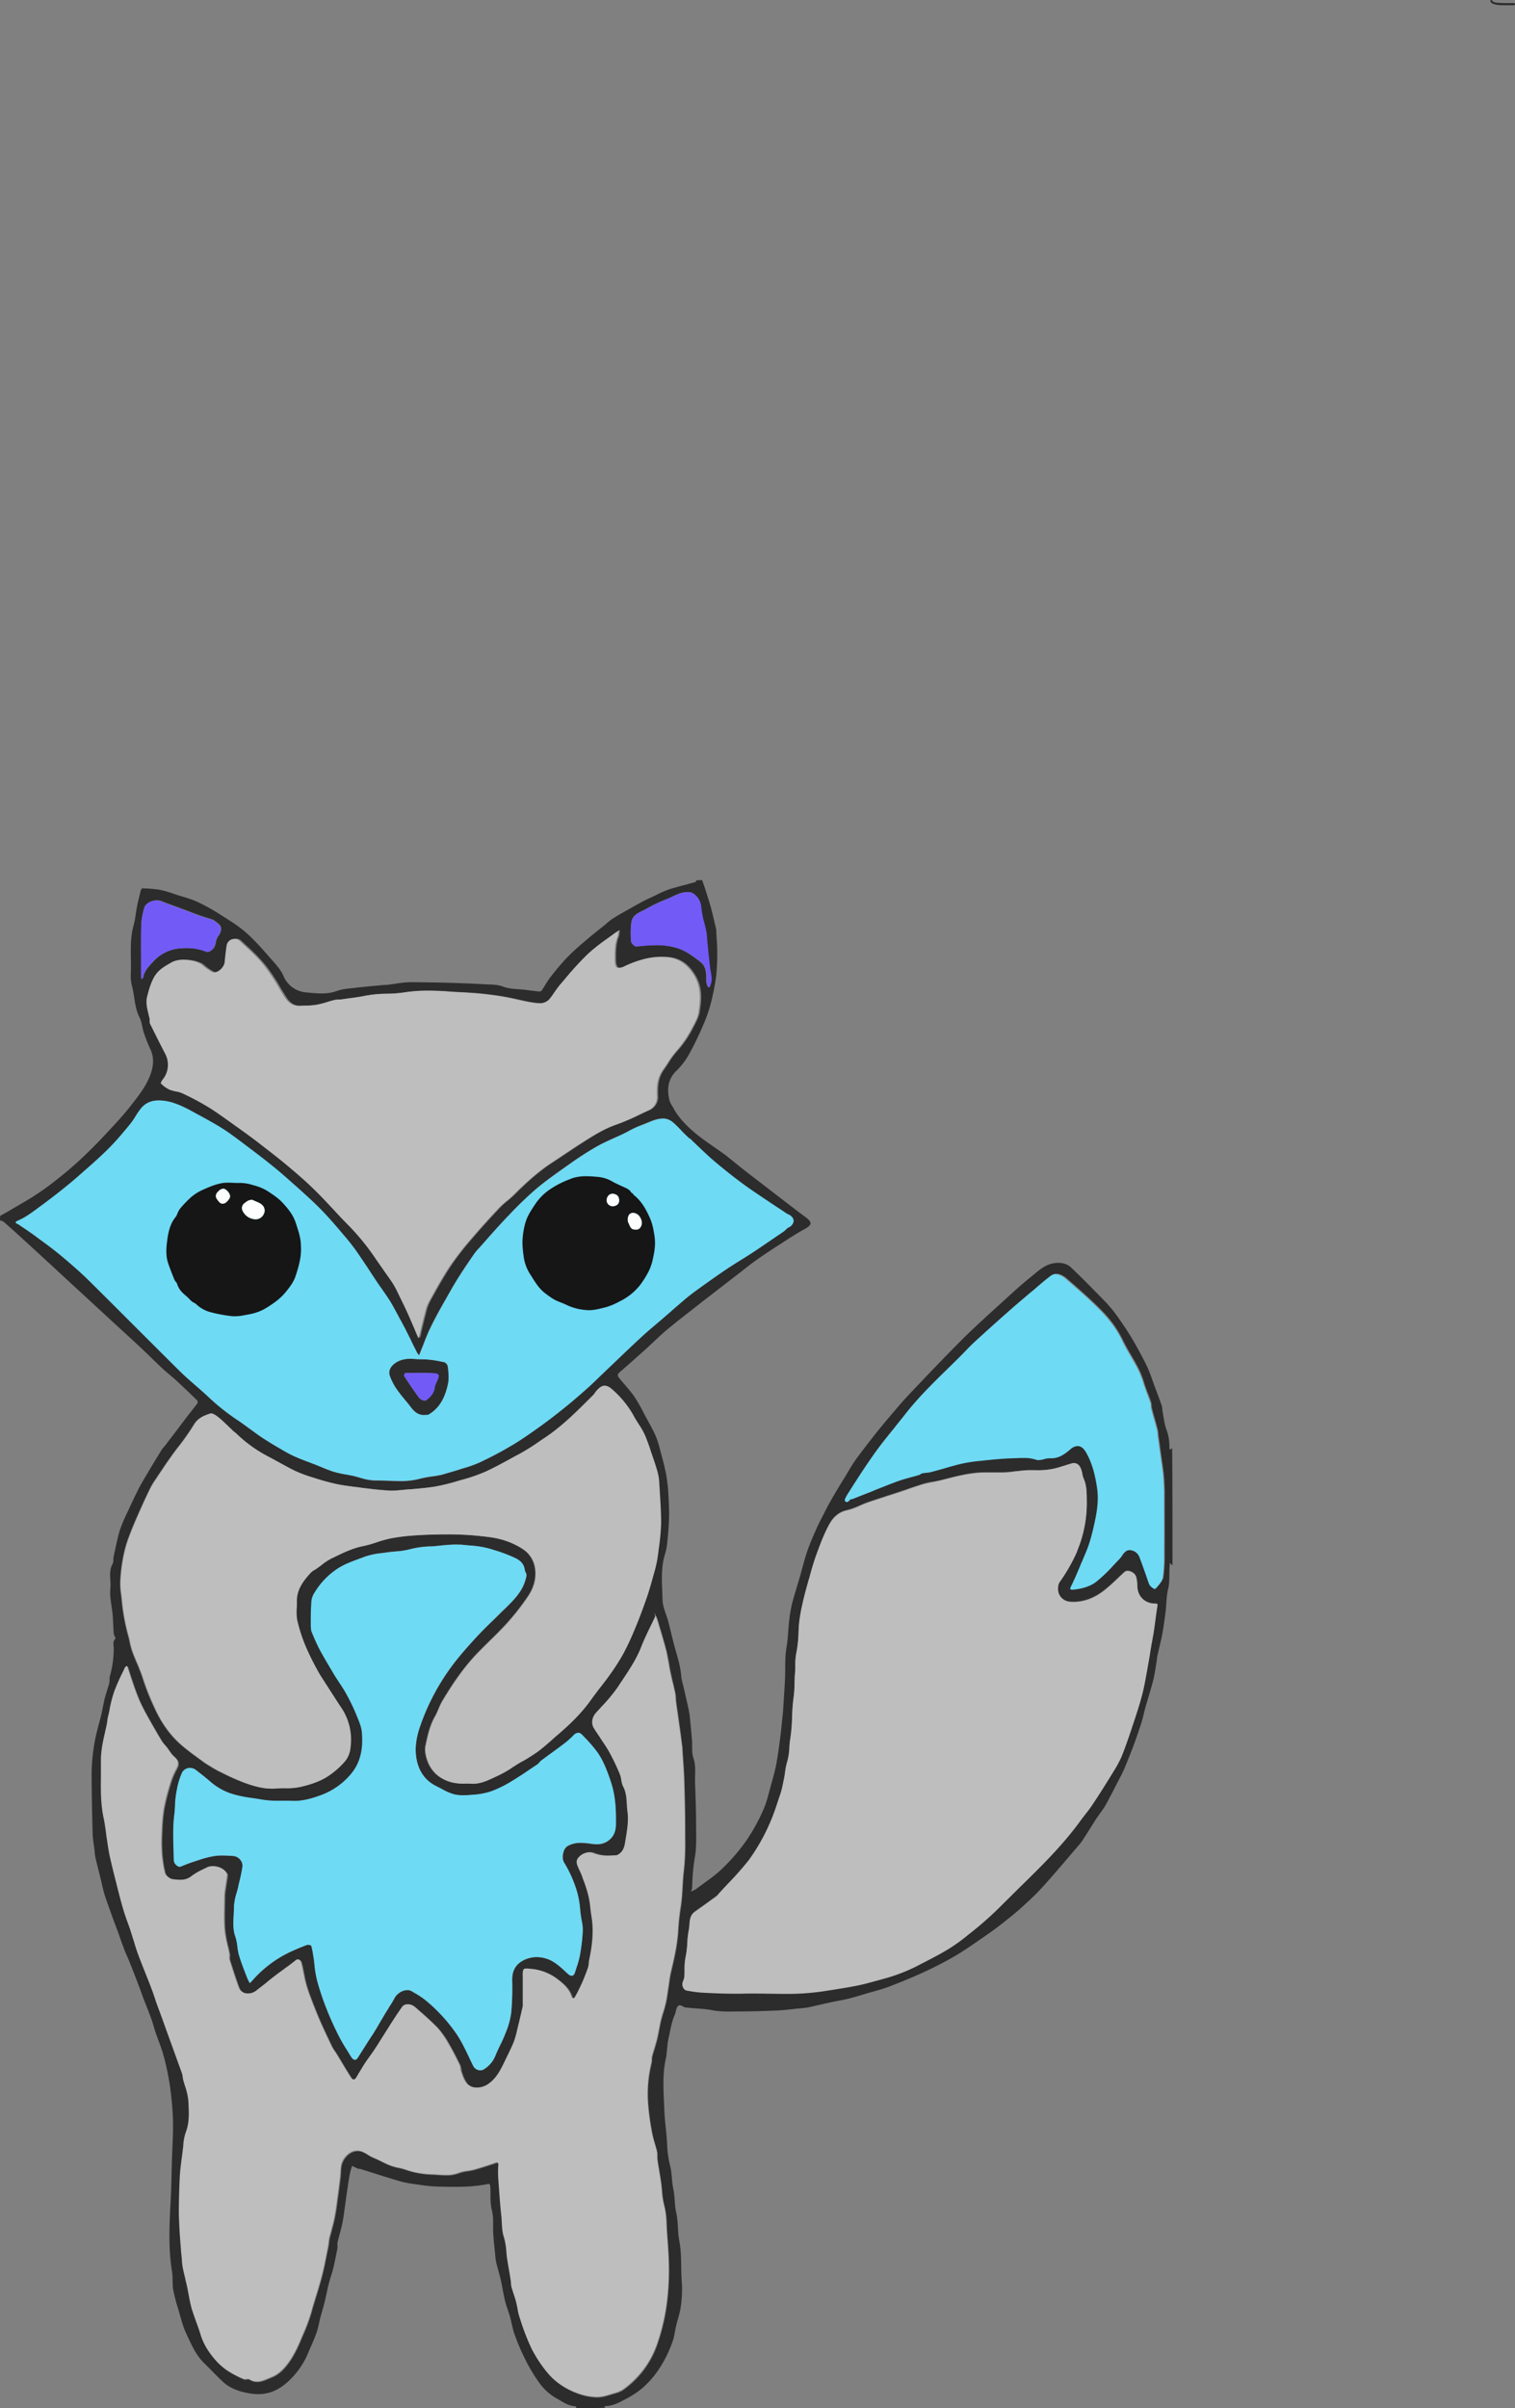 <svg id="Draw_Layer" data-name="Draw Layer" xmlns="http://www.w3.org/2000/svg" viewBox="0 0 991.65 1576"><rect x="0" y="0" width="991.65" height="1576" fill="#808080" stroke="none"/><defs><style>.cls-1{fill:#2c2c2c;}.cls-2{fill:#bebebe;}.cls-3{fill:#6edaf4;}.cls-4{fill:#725af7;}.cls-5{fill:#161616;}.cls-6{fill:#fefefe;}</style></defs><title>Cute_fox</title><path class="cls-1" d="M1504.4-310.5a1.27,1.27,0,0,0,.1.6,2.09,2.09,0,0,0,.4.6,5.3,5.3,0,0,0,1.5.8,13.72,13.72,0,0,0,3.4.7c1.4.1,2.7.1,4,.1h5.9a.68.68,0,0,0,.7-.7.68.68,0,0,0-.7-.7h-7.1c-1.3,0-2.5-.1-3.8-.2h0a9,9,0,0,1-2.7-.7c-.2-.1-.3-.2-.5-.3h0v-.1a.68.68,0,0,0-.7-.7.68.68,0,0,0-.7.7Zm1.4.2Z" transform="translate(-528.75 311.1)"/><path class="cls-1" d="M984.7,265c-.3.4-.5,1.1-.9,1.2-5.7,1.6-11.4,3-17,4.7a69.22,69.22,0,0,0-8.8,3.9c-2.7,1.3-5.5,2.5-8.2,3.9-3.9,2.1-7.8,4.3-11.7,6.5-3,1.7-6,3.4-8.9,5.3a41.58,41.58,0,0,0-3.9,3.2c-4.1,3.3-8.2,6.5-12.2,9.9-4.4,3.7-8.8,7.5-12.8,11.6s-7.6,8.5-11.1,13c-2.2,2.8-3.9,6-5.9,9a2.33,2.33,0,0,1-1.8.6c-2.7-.3-5.4-.6-8.1-1-5.2-.7-10.7-.4-15.4-2.2-3.9-1.5-7.7-1.3-11.4-1.5-16.2-.9-32.5-1.3-48.7-1.4-5.4,0-10.8,1.2-16.2,1.8h-1.3c-6.7.6-13.4,1.2-20.1,2-3.8.4-7.7.7-11.2,2-6.6,2.4-13.3,1.5-19.7.9a17.49,17.49,0,0,1-15.2-11c-1.5-3.4-4.1-6.5-6.6-9.3-5.6-6.3-11.1-12.9-17.4-18.5-5-4.5-10.9-8.1-16.6-11.7a127.52,127.52,0,0,0-15.3-8.6c-4.7-2.2-9.9-3.5-14.9-5.1a74.28,74.28,0,0,0-10.2-3,81.72,81.72,0,0,0-11.1-.9c-.4,0-1.1.7-1.2,1.3-.9,3.8-1.9,7.5-2.6,11.3s-1,7.6-2,11.2c-3,10.4-1.5,21-1.9,31.5a27,27,0,0,0,.7,8.5c1.9,6.8,1.6,14,4.9,20.5,1.6,3.1,1.8,6.8,2.9,10.2a102,102,0,0,0,4.1,10.4c2.8,5.7,2.3,11.3.2,17-2.9,7.9-8.2,14.4-13.3,20.9s-10.7,12.4-16.3,18.4S586.1,443.4,580,449c-5.1,4.7-10.5,9.1-16,13.4-4.3,3.4-8.8,6.5-13.4,9.5-5.5,3.5-11.2,6.6-16.7,9.9l-5,2.8a8.08,8.08,0,0,0,0,3.1,5.76,5.76,0,0,1,2.1.7c4.6,4,9.1,8.1,13.6,12.2,8.4,7.7,16.9,15.5,25.3,23.3,8.1,7.5,16.2,14.9,24.3,22.4,8.4,7.8,16.9,15.5,25.3,23.3,5.4,5,10.5,10.2,15.9,15.2,2.9,2.7,6.2,5.2,9.1,7.9,4.5,4.2,8.9,8.4,13.3,12.7a2.15,2.15,0,0,1,.2,1.9c-2.4,3.2-4.9,6.2-7.3,9.4-4.8,6.3-9.5,12.6-14.3,18.8a17.41,17.41,0,0,0-1.8,2.2c-2.6,4.2-5.1,8.3-7.6,12.5-2.7,4.6-5.6,9.2-8,14s-4.7,9.8-7,14.7a102.17,102.17,0,0,0-4.8,11.4c-1.7,5.6-2.7,11.3-4,17-.4,1.7,0,3.8-.8,5.2-2.8,5.1-.9,10.6-1.4,15.9-.6,5.7,1,11.7,1.5,17.5.3,4,.4,8.1.7,12.1.1,1.2,1.5,3,1.1,3.3-2,2-1.1,4.3-1.1,6.4a67.76,67.76,0,0,1-2.6,18.5c-.3,1.3,0,2.8-.3,4.1-.9,3.4-2.1,6.7-3,10.2s-1.4,7.2-2.3,10.8c-1.1,4.7-2.6,9.4-3.6,14.2-.9,4.1-1.5,8.4-2,12.6a116.72,116.72,0,0,0-.7,11.8c.1,13,.3,25.9.7,38.9.1,4,.9,7.9,1.3,11.9a29.69,29.69,0,0,0,.6,4.3c1,4.4,2.2,8.7,3.2,13,1,3.9,1.7,7.8,2.9,11.5,1.5,4.7,3.3,9.3,4.9,14l3.6,9.6c1.4,4,2.8,8,4.3,11.9,1.1,2.8,2.4,5.5,3.5,8.3,2.1,5.3,4.2,10.7,6.2,16,1,2.7,2,5.5,3,8.2,1.6,4.1,3.3,8.2,4.8,12.4,1.1,2.9,1.8,6,2.8,8.9,1.6,4.8,3.6,9.4,5,14.3a172.73,172.73,0,0,1,3.9,17.3c.9,5.3,1.5,10.7,2,16.1.4,5,.7,10,.6,15.1,0,5.9-.4,11.8-.6,17.7-.4,10.4-.4,20.7-1,31.1-.8,14.9-1.5,29.9.9,44.8.7,4,.2,8.1.8,12.1a107.47,107.47,0,0,0,3.2,12.4c1.6,5.3,2.8,10.8,5.1,15.8,3.3,7.1,6.3,14.5,12.1,20.1,4.1,4,8,8.2,12.2,12.1,5,4.6,11.1,6.5,17.7,7.6,9.2,1.6,17-.9,23.8-6.8a53,53,0,0,0,14.3-19.8c2.6-6.3,5.7-12.2,7-19,1-4.8,2.5-9.4,3.7-14.1,1-4,1.7-8,2.7-11.9.9-3.6,2.2-7.1,3.1-10.8,1-4.2,1.8-8.4,2.6-12.6.2-1.3-.2-2.7.1-3.9,1-4.3,2.3-8.4,3.2-12.7.9-4.7,1.4-9.4,2.1-14.2.8-5.7,1.6-11.5,2.6-17.2a43.07,43.07,0,0,1,1.6-5.9c1.4.6,2.7,1.3,4.1,1.9h1c3,.9,6,1.9,8.9,2.8,5.4,1.7,10.8,3.4,16.2,5a61.06,61.06,0,0,0,8.7,1.9c5.7.8,11.4,1.8,17.1,1.9,11.2.3,22.4.6,33.5-1.8a1.71,1.71,0,0,1,.9,1.1c.5,5.4-.3,10.7,1.1,16.2,1.3,4.9.6,10.2.9,15.3.3,4.6.8,9.2,1.3,13.8a32.09,32.09,0,0,0,.7,5.3c1,4.1,2.3,8.2,3.2,12.4s1.5,8.3,2.5,12.4c.9,3.7,2.4,7.3,3.4,11s1.6,7.4,2.8,10.9a142.82,142.82,0,0,0,7.1,16.6,106.63,106.63,0,0,0,8.9,14.9,35.07,35.07,0,0,0,11.5,10.5c4,2.2,7.7,5.1,12.6,5.2.1,0,.2.8.4,1.2,6.4,0,12.6,0,18.8-.2a4.87,4.87,0,0,0-.4-1.1c4.7.1,8.8-1.9,12.7-4A64.86,64.86,0,0,0,949,1252a63.3,63.3,0,0,0,13-15.7,81.54,81.54,0,0,0,7.1-15.3c1.1-3.2,1.4-6.6,2.2-9.9,1-4.3,2.6-8.6,3.1-13a71.49,71.49,0,0,0,.6-16c-.7-8.9.1-17.8-1.6-26.6-1.2-6-.6-12.3-2-18.4-1.2-5-.8-10.3-1.9-15.5-1.1-4.9-.8-10.1-2.1-15.2a67.52,67.52,0,0,1-2-14.2c-.3-7.4-1.5-14.7-1.8-22-.4-11.2-1.5-22.5.9-33.7,1-4.5.8-9.2,1.9-13.9,1.2-5.2,1.9-10.4,4.1-15.3.7-1.6.7-3.8,1.7-5.1,1.7-2.3,3.5.3,5.3.5,5.8.7,11.7.7,17.5,1.8,6,1.2,12.4.8,18.6.8,7.8,0,15.7-.3,23.5-.6,4.6-.2,9.2-.8,13.8-1.3,2.2-.1,4.4-.4,6.6-.7,4.8-1,9.5-2.2,14.3-3.2,3.9-.9,7.8-1.5,11.7-2.4,4.1-1,8.2-2.3,12.3-3.5,5.1-1.5,10.4-2.8,15.3-4.7,7.6-2.9,15.1-6,22.5-9.4,6.9-3.2,13.6-6.6,20.1-10.4,6.7-3.9,13.1-8.5,19.5-12.9,4.1-2.8,8.1-5.7,12-8.8s7.6-6,11.2-9.2c4.3-3.9,8.6-7.8,12.6-12,5-5.3,9.8-10.9,14.6-16.5,3.7-4.3,7.4-8.7,11.1-13a29.72,29.72,0,0,0,2.7-3.5c3-4.6,5.9-9.3,8.9-14,2-3,4.3-5.8,6.1-8.9,2.7-4.8,5.2-9.8,7.7-14.7,1.6-3,3.2-6,4.6-9.2,2.1-5,4.1-10,6-15.1s3.6-10,5.2-15.1c1.1-3.4,1.7-6.9,2.7-10.3,1.7-5.9,3.6-11.8,5.1-17.8.9-3.7,1.4-7.5,2-11.2.3-1.5.3-3.1.7-4.6,1-4.8,2.3-9.5,3.2-14.3.8-4.5,1.4-9,2-13.5.7-5.3.5-10.6,1.8-15.9,1.1-4.6.6-9.6.9-14.4,0-.8.2-1.7.2-2.5a13.65,13.65,0,0,0,1.7,1.7c0-25.7,0-51.3-.2-76.9a15.38,15.38,0,0,0-1.2,1.3c-.2-.4-.6-.8-.6-1.2a32.81,32.81,0,0,0-1.9-12c-1.5-4-1.9-8.4-2.7-12.6a24,24,0,0,0-.3-2.8c-1.6-4.6-3.3-9.1-5-13.6-1.5-4.1-2.8-8.2-4.6-12.1-2.8-5.8-5.9-11.5-9.1-17.1-3-5.1-6.3-10.1-9.7-14.9a91.21,91.21,0,0,0-8.3-10.3c-7.5-7.7-15-15.4-22.8-22.8-3.3-3.1-8-3.5-12.2-2.6-5.7,1.2-9.8,5.4-14.2,8.9-5.8,4.6-11.3,9.7-16.8,14.7-9.1,8.3-18.3,16.5-27.1,25.2-12.1,12-23.8,24.4-35.6,36.8-4.7,4.9-9,10.2-13.4,15.3-3,3.5-5.9,7.1-8.8,10.7-4.3,5.5-8.6,11-12.7,16.6-2.4,3.3-4.4,6.9-6.5,10.4-2.4,3.9-4.8,7.8-7.1,11.7s-4.5,7.7-6.5,11.7-4.1,7.9-5.9,11.9c-2.1,4.8-4.2,9.6-5.9,14.5-1.8,5.3-3.1,10.7-4.6,16-1.7,5.9-3.6,11.8-5.2,17.8a90.71,90.71,0,0,0-2,11.6c-.7,5.9-.7,11.9-1.8,17.8-1.1,6.5-.6,13.3-.9,19.9-.3,7.2-.9,14.4-1.3,21.6v.3c-.7,6-1.2,12.1-2,18.1-.7,5.3-1.4,10.7-2.4,16-.9,4.7-2.2,9.3-3.5,13.9-1.5,5.4-2.7,10.9-4.9,15.9a123.5,123.5,0,0,1-11.1,20.2,122.21,122.21,0,0,1-15.9,18.5c-5.1,5-11.2,8.9-17,13.3a16.15,16.15,0,0,1-3.5,1.7,7.32,7.32,0,0,0,.8-2.5,135.27,135.27,0,0,1,1.8-20.1c1.1-6.1.8-12.4.8-18.6,0-9.9-.3-19.8-.7-29.7-.2-5.5.8-11-1.1-16.5-1.2-3.6-.6-7.8-.9-11.7-.4-4.6-.8-9.2-1.3-13.8a48.08,48.08,0,0,0-.7-5.3c-1-4.8-2.2-9.6-3.2-14.3-.7-3-1.7-6-1.9-9-.5-6-2.3-11.6-3.9-17.3s-2.9-11.6-4.4-17.4c-1.3-5-3.8-9.9-3.9-14.9-.2-9.8-1.4-19.8,1.6-29.6,1.3-4.1,1.6-8.5,2-12.9s.7-8.9.7-13.4c0-5.1-.3-10.3-.6-15.4a113.11,113.11,0,0,0-1.5-11.5c-1-5-2.4-9.9-3.7-14.8a61.71,61.71,0,0,0-3-9.5c-2.2-4.9-4.9-9.5-7.4-14.2a119.79,119.79,0,0,0-6.6-11.6c-2.9-4.1-6.4-7.8-9.6-11.7-1.2-1.4-1.8-2.6,0-4.1,5.8-5,11.5-10.1,17.2-15.2,3.5-3.2,6.9-6.5,10.4-9.7,2.8-2.5,5.8-4.9,8.7-7.3,5.7-4.5,11.5-9,17.2-13.5,2.8-2.2,5.6-4.3,8.4-6.5l17.1-13.2c3.7-2.9,7.3-5.8,11.2-8.5,5.1-3.6,10.3-7,15.6-10.4,5-3.2,9.9-6.5,15.1-9.3s5.5-4.5.6-8.1c-4.6-3.4-9.1-6.9-13.7-10.4-3.6-2.8-7.3-5.6-10.9-8.4-4.9-3.8-9.9-7.6-14.8-11.4-4.4-3.4-8.6-7-13-10.4-6-4.4-12.3-8.4-18.1-13-6.1-5-11.9-10.5-15.7-17.5-1-1.8-2.3-3.5-2.7-5.4-1.7-7.2-1-13.8,4.8-19.3a47.13,47.13,0,0,0,8.1-10.7,190.81,190.81,0,0,0,8.6-17.6,103.84,103.84,0,0,0,5.2-14.1,157,157,0,0,0,3.9-19.3,137.29,137.29,0,0,0,.7-17c0-3.9-.4-7.9-.6-11.8v-1.6c-1.1-4.6-2.1-9.1-3.3-13.7-1.1-4.2-2.5-8.3-3.8-12.5-.7-2.1-1.4-4.2-2.2-6.3Zm-42.9,40a59,59,0,0,1,.2-12.6c.6-4.1,3.9-5.8,7.1-7.4h.1l1.8-.9a98.83,98.83,0,0,1,13.9-6.7,28.75,28.75,0,0,0,4-1.8c3-1.4,6.2-2.9,9.6-2.9a13.58,13.58,0,0,1,2.9.3,11.47,11.47,0,0,1,6,9.7,64,64,0,0,0,1.9,9.7c.4,1.8.8,3.4,1.2,5,.3,1.4.4,2.7.6,4.1,0,.4.1.8.1,1.2.2,1.7.4,3.5.5,5.2l.1,1.4c.4,4.3.9,8.2,1.3,12.2a30.62,30.62,0,0,0,.5,3.2,24.18,24.18,0,0,1,.6,4.7,10.87,10.87,0,0,1-.8,3.9,8.33,8.33,0,0,0-.4,1.5c0,.1-.5.1-.7.1h-.2a4.18,4.18,0,0,0-.4-1,8.87,8.87,0,0,1-.7-2.8v-.3c0-4.6.1-9.3-3.7-12.2l-.6-.5c-4.7-3.6-9.5-7.3-15.6-9a48.58,48.58,0,0,0-13.1-1.7c-4.3.1-8.5.4-12.8.9h-.1c-1,.1-3.2-2-3.3-3.3ZM621.3,329.2a2.35,2.35,0,0,1-.2-.8v-8.8c0-8-.1-17.1.1-25.8a48.17,48.17,0,0,1,1.9-10.6c.8-3.2,4.9-5.1,8.4-5.1a9.6,9.6,0,0,1,3.3.6c2.2,1,4.6,1.8,6.7,2.6l.3.1c1,.3,1.9.7,2.8,1,1.4.5,2.8,1.1,4.3,1.6,2.9,1.1,6,2.3,9,3.4,2.4.9,4.9,1.7,7.3,2.4l.3.1,3,1A14.31,14.31,0,0,0,670,292l.1.1c2.1,1.5,4,3,3.3,6a10,10,0,0,1-1.9,3.7,9.65,9.65,0,0,0-1.4,3.8c-.4,1.8-.8,3.8-2.8,5l-.3.4a4.31,4.31,0,0,1-2.2.9,3.19,3.19,0,0,1-1.4-.3,32.9,32.9,0,0,0-12.8-2.2,23.48,23.48,0,0,0-2.6.1,26.17,26.17,0,0,0-19.3,9.2l-.4.4c-2.7,2.9-5.2,5.7-5.8,9.7,0,.2-.3.4-.6.6l-.3.3h0c0-.2-.1-.3-.3-.5Zm267.5,13.1c.9-1.2,1.8-2.4,2.7-3.7,1.5-2.1,2.8-4,4.4-5.9,1-1.1,2-2.3,3-3.5A189.32,189.32,0,0,1,913.8,313a127.86,127.86,0,0,1,12.3-9.7c1.6-1.2,3.5-2.5,5.2-3.8a23.92,23.92,0,0,1,2.1-1.3,8.79,8.79,0,0,1,1-.6h0c0,.4-.1.8-.1,1.2v.1a8.63,8.63,0,0,1-.4,2.8c-1.9,4.7-1.9,9.6-1.9,14.2v.3c0,4.4.7,6,2.6,6a10.3,10.3,0,0,0,4.3-1.4,64.43,64.43,0,0,1,11.1-4.1,43.17,43.17,0,0,1,12.4-1.7c.9,0,1.9,0,2.9.1,8,.4,14,4.2,18.6,11.9,4.9,8,4.2,16.1,2.9,24.3-.5,3-2,5.8-3.4,8.6-.3.6-.6,1.1-.9,1.7A69.31,69.31,0,0,1,972,376.9a52.13,52.13,0,0,0-5.6,7.7c-.9,1.4-1.9,2.9-2.9,4.3-3.9,5.4-4.2,11.5-3.9,17.3a9.48,9.48,0,0,1-6,9.4c-2.2.9-4.3,2-6.4,3l-.2.1a139.57,139.57,0,0,1-13.8,5.9c-8.3,2.8-15.7,7.4-22.8,12-3.6,2.3-7.3,4.8-10.8,7.1l-.2.1c-2.5,1.7-5.7,3.9-8.7,5.8-9.8,6.3-18.1,14.2-24.9,21-1.5,1.4-3.1,2.8-4.6,4.1a44.14,44.14,0,0,0-5.1,4.6c-6.8,7.2-12.8,13.8-18.2,20.2a179.83,179.83,0,0,0-14,18c-4.7,7.1-9,14.8-13,22.1l-.8,1.5a30.37,30.37,0,0,0-2.3,6.6l-.1.4c-.1.3-.1.5-.2.8-.9,3.4-1.7,6.8-2.5,10.1v.1c-.4,1.5-.7,3.1-1.1,4.6a1.42,1.42,0,0,1-.2.6v.1c0,.1-.1.1-.1.2h0l-.1-.2-.1-.2-.2-.4c-.7-1.6-1.4-3.2-2.1-4.9l-.1-.3c-1.6-3.7-3.2-7.4-4.8-11.2-2.3-5-4.6-9.8-6.7-13.9a53.24,53.24,0,0,0-3.5-6.1c-1.6-2.3-3.3-4.7-4.9-7l-.1-.2c-1.9-2.7-3.9-5.5-5.8-8.3a146.9,146.9,0,0,0-17.3-21.2c-3.3-3.3-6.5-6.9-9.5-10-3.8-4.1-7.8-8.4-11.9-12.4-6-5.9-12.4-11.5-18.5-16.6-5.7-4.8-11.7-9.4-17.4-13.8l-1-.8c-5-3.9-10.3-7.6-14.7-10.9-1.2-.9-2.4-1.7-3.6-2.6l-.6-.4c-4.4-3.2-8.9-6.5-13.5-9.3-5.9-3.5-11.9-6.8-18.1-9.7a16.2,16.2,0,0,0-4.3-1.2,17.39,17.39,0,0,1-3.9-1.1,23,23,0,0,1-5.2-3.6l-.6-.5v-.1a3.72,3.72,0,0,1,1-2.2,15.55,15.55,0,0,0,2-16.9c-3.8-7-7.2-14-10.1-20a4.42,4.42,0,0,1-.2-2,7.57,7.57,0,0,0-.1-1.5c-.2-.9-.4-1.8-.7-2.8-.9-3.7-1.8-7.4-.9-11.2,1-4.3,2.2-8.9,4.7-13.1,2.8-4.8,7.1-7.2,11.6-9.6l.3-.2a14.62,14.62,0,0,1,6.9-1.3c5.1,0,10.4,1.4,12.8,3.5a34,34,0,0,0,6.3,4.4,3.08,3.08,0,0,0,1.3.3c2.9,0,6.6-3.6,6.9-6.8s.7-7.1,1.3-10.9a5.16,5.16,0,0,1,5.2-4.2,5.07,5.07,0,0,1,3.3,1.3c1.1,1.1,2.3,2.2,3.4,3.2l.1.1a117.33,117.33,0,0,1,12.5,12.9,124.28,124.28,0,0,1,9.6,14.4v.1c1.2,1.9,2.4,3.9,3.6,5.8,1.8,2.9,4.5,6.1,9.3,6.1h.5c1,0,2-.1,3.1-.1a52.87,52.87,0,0,0,8-.6,61.74,61.74,0,0,0,7.4-1.9c1.6-.5,3.1-.9,4.6-1.3a9.74,9.74,0,0,1,2.4-.2,10.87,10.87,0,0,0,1.8-.1l4.2-.6c3.8-.5,7.7-1,11.5-1.8a78.27,78.27,0,0,1,13.6-1.3,73,73,0,0,0,11.4-.9,96.12,96.12,0,0,1,16.1-1.1c5.1,0,10.1.3,14,.6,2.3.2,4.6.3,6.8.4h.5c5.1.3,10.3.6,15.5,1.2,4.4.5,9.1,1.1,13.9,2,2.5.5,5.1,1,7.6,1.6,3.5.8,7.1,1.6,10.8,2.1a24.33,24.33,0,0,0,3.8.3,7.52,7.52,0,0,0,6.1-3.1ZM764.1,655.9h0c-1.6-.4-3.1-.9-4.6-1.2s-2.7-.6-4.2-.8q-4-.75-8.1-1.8a76.68,76.68,0,0,1-8.4-3.2c-1.3-.5-2.6-1.1-4-1.6l-3.9-1.5c-2.4-.9-4.9-1.8-7.4-2.9a76.15,76.15,0,0,1-8.1-4c-5.7-3.3-10.8-6.3-15.9-9.7-2.6-1.8-5.2-3.7-7.8-5.6-2.3-1.7-5-3.7-7.6-5.4a134.9,134.9,0,0,1-19.6-15.7c-2.7-2.6-5.6-5.1-8.2-7.3-3.1-2.7-6.4-5.5-9.3-8.4-10-9.9-20-20-29.8-29.7l-.5-.5c-9.7-9.7-19.7-19.7-29.6-29.5-6.2-6.1-12.9-11.9-18.6-16.6-4.5-3.8-9.3-7.3-14-10.7l-2.4-1.8c-3.5-2.6-7.1-5-10.7-7.4l-.5-.3a5.58,5.58,0,0,1-.8-.5H540c-.6-.3-1.1-.6-1-.9s.6-.8,2-1.4c4.2-1.8,8-4.6,11.7-7.3l1.2-.9c5.1-3.7,10.6-7.8,16.6-12.7,4.1-3.3,8.5-7,13.3-11.3l2.2-1.9c4.9-4.4,10.1-9,14.8-13.8,4.4-4.5,8.4-9.3,13.2-15.1a53.61,53.61,0,0,0,3.4-4.9,55,55,0,0,1,3.4-5,13.81,13.81,0,0,1,9.9-5.4c.6,0,1.2-.1,1.9-.1,7.5,0,14,3,19.2,6,2.3,1.3,4.6,2.5,6.8,3.7,4.8,2.6,9.8,5.3,14.6,8.3s9.3,6.3,13.6,9.6l.4.3,2.1,1.6c6.7,5,12.2,9.2,17.1,13.2,4.3,3.5,8.9,7.4,14,12l2.4,2.1c5.2,4.7,10.7,9.6,15.7,14.7,4.4,4.4,8.5,9.3,12.6,14,.9,1.1,1.8,2.1,2.7,3.2,2.7,3.1,5.2,6.3,7.6,9.6,3.2,4.6,6.3,9.3,9.3,13.8l.1.2c1.7,2.6,3.4,5.1,5.1,7.7,1,1.4,1.9,2.8,3.1,4.4,1.8,2.6,3.7,5.3,5.4,8.1,2.1,3.6,4.1,7.3,6,11l.1.1c.8,1.5,1.5,2.9,2.3,4.3,1,1.8,1.9,3.7,2.6,5.1l2.1,4.2c1.2,2.4,2.5,5.1,3.8,7.7a9.06,9.06,0,0,0,1.1,1.6c.2.2.3.4.5.6l.2-.7a6.94,6.94,0,0,1,.5-1.3c.5-1.2.9-2.3,1.4-3.5l.1-.2c1.1-2.8,2.2-5.7,3.4-8.6s2.8-6.1,4.6-9.5c2.1-4.1,4.5-8.3,7.2-13l.2-.3.1-.2c2.6-4.5,5.2-9.2,8-13.7,2.9-4.7,6.1-9.5,10.2-15.3A41.58,41.58,0,0,1,842,506l.2-.2c.3-.3.6-.7.9-1,1.8-1.9,3.5-3.9,5.2-5.9,4.3-4.8,8.7-9.8,13.3-14.5a252,252,0,0,1,18.2-17.6c6.4-5.4,13.4-10.3,20.1-15l1.3-.9A194.48,194.48,0,0,1,919,439.4c3.7-2.1,7.6-3.9,11.4-5.6l.2-.1c1.8-.8,3.7-1.7,5.5-2.5,1.4-.7,2.8-1.4,4-2.1a80.82,80.82,0,0,1,7.9-3.7c1.4-.5,2.7-1.1,4-1.6h.1c3.3-1.4,6.7-2.9,10.5-2.9h.8a10,10,0,0,1,5.5,2.3c1.9,1.6,3.7,3.5,5.5,5.3v.1c1,1,2,2.1,3.1,3.1l2.3,2.2.1.1c3.9,3.7,7.9,7.6,11.9,11.3,3.6,3.3,7.6,6.6,12.1,10.2s10.1,7.8,15.7,11.8c6,4.2,12.4,8.4,18,12.1,1.9,1.3,3.8,2.5,5.7,3.8l1.2.6a6.38,6.38,0,0,1,1.4.8,4.27,4.27,0,0,1,1.9,3.9,5.26,5.26,0,0,1-3.1,3.7,10,10,0,0,0-2,1.6,5.26,5.26,0,0,1-1.4,1.2l-.6.4-.7.5c-6.2,4.3-12.7,8.8-19.1,13-2.5,1.6-5,3.2-7.4,4.7l-.2.1c-2.8,1.7-5.6,3.5-8.4,5.3-6.8,4.6-13.5,9.3-19.7,13.8-2.9,2.1-5.9,4.4-8.9,6.9s-6.1,5.2-9,7.7c-1.8,1.6-3.6,3.1-5.4,4.7-1.5,1.3-3.1,2.6-4.6,3.9-2.9,2.4-5.9,4.9-8.6,7.5-6.1,5.7-12.4,11.6-17.9,16.9l-8.4,8L920,591l-.1.1c-2.7,2.6-5.5,5.3-8.4,7.8-5.2,4.6-9.3,8.1-13.3,11.3-6.4,5.1-11.7,9.2-16.6,12.7-5.6,4-11.6,8.2-17.9,12-6.7,4-13.7,7.7-20.9,11.1a77.32,77.32,0,0,1-10.5,3.8c-1.2.4-2.3.7-3.5,1.1-2.4.8-5,1.5-7.4,2.2l-.3.1-3.4,1c-2.2.5-4.3.8-6.3,1.1h-.1c-2.7.4-5.3.9-8,1.5a46.94,46.94,0,0,1-12.9,1.5c-2.6,0-5.3-.1-7.9-.2-2.3-.1-5.2-.2-7.9-.2h-1.3a46.14,46.14,0,0,1-9.2-2Zm317.8,15c-.4-.5.3-2,1.9-4.6,4.7-7.4,8.6-13.3,12.2-18.8,2.6-3.8,6-8.8,9.7-13.6,2.7-3.5,5.5-7,8.3-10.4l.2-.2h0c2.4-3,5-6.2,7.4-9.3,8.3-10.6,18-20.1,27.4-29.3l.1-.1c4.3-4.2,8.7-8.5,12.9-12.9,3.1-3.2,6.4-6.2,9.6-9.1l1.2-1.1c6.6-6,12.7-11.4,18.6-16.6,3.9-3.4,8-6.9,11.7-10l1.6-1.3,2.7-2.3.1-.1c2.9-2.4,5.8-5,8.9-7.3a6.86,6.86,0,0,1,3.9-1.4c2.1,0,4.5,1.1,7,3.3l3.6,3.1c6.3,5.5,12.7,11.2,18.6,17.2a73,73,0,0,1,14.3,19.8c1.7,3.5,3.7,7,5.7,10.4,1.7,2.9,3.5,6,5,9.1a57.4,57.4,0,0,1,3.4,9c.4,1.3.9,2.8,1.5,4.3.3,1,.7,1.9,1.1,2.9.7,1.7,1.3,3.5,1.9,5.3a8.75,8.75,0,0,1,.2,1.6,7.57,7.57,0,0,0,.1,1.5c.6,2.3,1.2,4.7,1.9,7l.1.3c.6,2.3,1.3,4.7,1.9,7a23.36,23.36,0,0,1,.4,2.6v.1c0,.4.1.9.1,1.3l1,7.1.1.9c.3,2.6.7,5.2,1.1,7.8a25.12,25.12,0,0,0,.4,2.7c.3,2.4.7,4.8.9,7.2.3,2.6.4,5.1.5,7.7v.1c0,.8.1,1.6.1,2.4v40.9a116.47,116.47,0,0,1-.8,15.6c-.3,2.1-1.9,4-3.5,5.9-.4.4-.7.9-1.1,1.3a.76.76,0,0,1-.5.2c-1.2,0-3.4-1.9-3.9-3.4l-.9-2.5c-1.7-4.9-3.5-10.1-5.4-15.1a7.55,7.55,0,0,0-6.3-4.4,4.2,4.2,0,0,0-2.4.7,10.4,10.4,0,0,0-2.8,3.1,13,13,0,0,1-1.8,2.3c-1.3,1.3-2.5,2.6-3.7,3.9h0a88.64,88.64,0,0,1-11.3,10.8c-3.7,2.8-8.8,4.6-15.1,5.1h-.6c-.6,0-.9-.1-1.1-.4s-.1-.9.4-1.8c1.9-4.1,3.7-8.3,5.5-12.3l.1-.2.5-1.3c.5-1.1,1-2.2,1.5-3.4v-.1c1.5-3.5,3.1-7.1,4.3-10.8a122.34,122.34,0,0,0,3.1-11.9l.2-.7.3-1.5c2-8.9,2.5-16,1.5-22.4-1.1-7.3-2.9-15.9-7.5-23.6-1.5-2.4-3.2-3.6-5.2-3.6a7.44,7.44,0,0,0-4.6,2c-3.7,3.1-7.4,6-12.6,6h-1a25,25,0,0,0-3.8.6,21.36,21.36,0,0,1-3.5.6,7.72,7.72,0,0,1-1.5-.2,23.76,23.76,0,0,0-8.4-1.2c-1.4,0-2.9.1-4.3.1-1,0-2.1.1-3.1.1-6.7.1-13.5.9-20,1.6l-3,.3a76,76,0,0,0-11.6,2c-3.5.9-7.1,1.9-10.5,2.9-2.5.7-5.2,1.5-8,2.2-1.1.2-2.2.4-3.3.5a16,16,0,0,0-2.3.3,3.1,3.1,0,0,0-1.3.6l-.1.1c-.2.1-.3.2-.5.3-2.1.7-4.1,1.2-6,1.8-1.7.5-3.3.9-4.9,1.4-3,.9-6,2.1-8.7,3.1l-1.5.6c-3,1.2-6.1,2.4-9.1,3.6l-.1.1-2.8,1.1-4.6,1.8-6.3,2.5h-.6a4,4,0,0,0-1.5,1c-.5.5-1,1-1.6,1a1.48,1.48,0,0,1-1.2-.8ZM792.2,664h0l.7-.1,1.2-.1,3.9-.3h.1c5.1-.4,10.3-.9,15.3-1.7a124.14,124.14,0,0,0,15.7-3.9l1.8-.5a110.74,110.74,0,0,0,15.6-5.4c5.4-2.4,10.6-5.3,15.7-8.1,2.1-1.1,4.2-2.3,6.3-3.4a125,125,0,0,0,13.4-8.4l.7-.5,2.7-1.8c11.4-7.6,21.1-17.4,30.5-26.8l1.2-1.2a6.42,6.42,0,0,0,1-1.3,9.38,9.38,0,0,1,.9-1.2c2.2-2.5,3.8-3.5,5.3-3.5,1.3,0,2.8.7,4.7,2.4a64,64,0,0,1,14.6,18.1,49.43,49.43,0,0,0,3,4.9,47,47,0,0,1,3.9,6.9c1.6,3.8,3,7.7,4.2,11.6l.2.5c.3,1.1.7,2.1,1.1,3.2,1.1,3.2,2.2,6.7,3.1,10.1a31.89,31.89,0,0,1,.8,6.2c.1,2.2.3,4.5.4,6.7.4,6.3.8,12.8.8,19.2a138.4,138.4,0,0,1-1.4,15.8c-.2,1.3-.3,2.6-.5,3.9a76.17,76.17,0,0,1-2,10.6c-1.6,6-3.4,12.5-5.5,18.9s-4.6,12.9-7.6,20a169,169,0,0,1-7.8,16.7,145.1,145.1,0,0,1-8.6,13.4c-2,2.7-4,5.4-6,8l-.1.1c-2.1,2.7-4.3,5.5-6.3,8.4-5.2,7.3-11.7,14.2-21,22.2-1.3,1.1-2.6,2.3-3.9,3.4-3.2,2.8-6.4,5.7-9.9,8.3a108.37,108.37,0,0,1-9.8,6.2h-.1c-1.3.8-2.6,1.5-3.9,2.3-1,.6-2.1,1.3-3.1,2l-.1.1a70,70,0,0,1-8.4,4.8c-.9.4-1.9.9-2.8,1.3-4.5,2.1-9.1,4.3-14.2,4.3h-.9c-1.2-.1-2.4-.1-3.8-.1a34.89,34.89,0,0,1-8.6-.7c-7.9-2-13.5-6.7-16.2-13.7-1-2.7-2.1-6.7-1.5-10.1,1.3-6.2,2.7-13.3,6.3-19.5a40.2,40.2,0,0,0,2.2-4.7q1.05-2.55,2.4-5.1c3.9-6.5,7.2-11.7,10.5-16.2a145.7,145.7,0,0,1,11.1-13.8c3-3.2,6.2-6.3,9.3-9.4,3.7-3.6,7.5-7.4,11.1-11.3a156.84,156.84,0,0,0,14.3-18.2c4.2-6.2,5.7-13,4.3-19.6a18.31,18.31,0,0,0-7.5-11.1c-6.3-4.3-13.4-6.8-22.2-8a213.18,213.18,0,0,0-27.6-1.8h-2.6c-7.4.1-13.3.3-18.7.7a124.23,124.23,0,0,0-16.1,2c-2.9.6-5.7,1.5-8.6,2.4s-6.1,1.9-9.2,2.6c-6.7,1.3-12.7,4.3-18.6,7.1l-1.9.9a37.4,37.4,0,0,0-6.7,4.5l-.1.1a30.63,30.63,0,0,1-2.9,2.1c-.5.3-1,.6-1.4.9a14.63,14.63,0,0,0-2.8,2.1c-4.6,5.1-9.2,10.8-8.9,18.8,0,1.4,0,2.9-.1,4.3a32.28,32.28,0,0,0,.3,7.6,86.82,86.82,0,0,0,5.2,16.4,157.57,157.57,0,0,0,7.8,16c1.4,2.7,3.1,5.3,4.8,7.9.5.7,1,1.5,1.4,2.2,3.5,5.4,6.8,10.5,10,15.4a37.08,37.08,0,0,1,5.7,25.6,16.41,16.41,0,0,1-3.5,8.9A55.59,55.59,0,0,1,742.1,852c-5.5,3.4-11.8,5.1-16.7,6.3a43.42,43.42,0,0,1-10.7.9,56.2,56.2,0,0,0-5.8.2,20.9,20.9,0,0,1-2.5.1c-6.5,0-12.8-2-17.5-3.7a143.31,143.31,0,0,1-15.5-6.9l-1.3-.6a70.84,70.84,0,0,1-6.6-3.8c-1-.6-1.9-1.2-2.9-1.8q-2.4-1.8-4.5-3.3c-1.8-1.3-3.5-2.5-5.1-3.8-2.3-1.8-5-3.9-7.5-6.2-6.3-5.9-11.4-13.3-15.7-22.5a152.14,152.14,0,0,1-7.7-19.3c-1.1-3.5-2.5-7-3.9-10.3l-.1-.1c-1-2.5-2.1-5-3-7.5a47.74,47.74,0,0,1-1.7-6.5,41.06,41.06,0,0,0-1-4.1,138,138,0,0,1-4.2-23.8c-.1-1.1-.2-2.2-.4-3.3a45.17,45.17,0,0,1-.5-8.2,119.55,119.55,0,0,1,1.9-15.8,79.58,79.58,0,0,1,3.9-13.7c2.1-5.7,4.6-11.4,7-16.8l.2-.4c1.8-4.1,3.9-8.5,6.5-14a40.84,40.84,0,0,1,3.4-5.7l1-1.5c2.8-4.2,5.7-8.6,8.7-12.8,1.7-2.4,3.5-4.8,5.3-7.2h0l.1-.1a161.49,161.49,0,0,0,10.1-14.4c2.6-4.4,6.4-6,10.7-7.4a.9.9,0,0,1,.5-.1c1.1,0,2.9,1,5.2,2.9,2.1,1.7,4.1,3.7,6.1,5.6l.2.2c.9.9,1.8,1.8,2.7,2.6a10.63,10.63,0,0,0,1.1.9l.1.1c.4.3.8.7,1.2,1a88.73,88.73,0,0,0,20.9,15c2.5,1.3,5,2.7,7.2,3.9,3.3,1.8,6.7,3.8,10.2,5.4a87.17,87.17,0,0,0,12.4,4.5h.1l1.2.4q6.45,2.1,13.2,3.6c5.2,1.1,10.4,1.7,15.3,2.3l1.2.2c5.7.7,11.7,1.4,17.6,1.8.6,0,1.3.1,2,.1,2.6,0,5.2-.2,7.7-.4Zm402.2-12.2a56,56,0,0,1,10.8-.7h1.6a50.47,50.47,0,0,0,11.7-1c2.7-.6,5.4-1.5,8-2.3,1.2-.4,2.4-.8,3.6-1.1a4.67,4.67,0,0,1,1.7-.3c1.9,0,3.4,1.1,4.3,3.2a14,14,0,0,1,1,3.5,20.14,20.14,0,0,0,1,3.5c1.7,3.8,1.8,7.9,1.9,11.9v1.4a79.53,79.53,0,0,1-4.3,28.6c-.5,1.4-1,2.9-1.6,4.3-.2.6-.5,1.3-.7,1.9a119.2,119.2,0,0,1-11.1,19.3c-1.4,2-1.3,5.9-.4,8a8.5,8.5,0,0,0,7.2,5c.7,0,1.4.1,2.1.1,7.1,0,13.8-2.5,20.2-7.5a116.89,116.89,0,0,0,9.1-8.1l4.4-4.1a2.56,2.56,0,0,1,1.9-.6c2.2,0,5.1,1.7,5.6,4a34.29,34.29,0,0,1,.7,5.6c.1,7,4.9,11.8,11.7,11.8.8,0,1.2.1,1.4.3s.2.7,0,1.4v.2c-.5,2.8-.8,5.8-1.2,8.4-.2,1.9-.5,4.3-.9,6.5s-.7,4.3-1.1,6.5v.2c-.3,1.4-.5,2.9-.8,4.3s-.5,2.8-.7,4.2l-.1.6v.2c-.4,2.3-.7,4.6-1.2,6.9-.3,1.5-.6,3-.8,4.5l-.1.6c-.9,5-1.8,10.1-3.1,15-1.8,6.9-4.1,13.7-6.3,20.2l-.9,2.5c-2,6.1-4.1,12.2-6.6,18.1a59.62,59.62,0,0,1-5.5,9.9l-.4.7c-5,8.1-9.1,14.6-13,20.4-1.3,2-2.9,4-4.3,5.8l-.1.1c-1,1.3-2.1,2.7-3.1,4.1-11.9,16.4-26.4,30.7-40.5,44.4-4.5,4.4-9.1,8.8-13.5,13.4a223.56,223.56,0,0,1-18,15.8l-1.9,1.5a108.29,108.29,0,0,1-13.6,9.7c-5.7,3.4-11.6,6.4-17.4,9.4l-.2.1-1.9,1a114.38,114.38,0,0,1-22.6,8.6c-1.3.4-2.6.7-3.9,1.1l-.5.1c-3.6,1-7.2,2-10.9,2.8-5.7,1.2-11.5,2.1-17,3l-5.8.9a162.78,162.78,0,0,1-26.8,1.8c-3.4,0-6.8,0-10.2-.1h-.5c-3,0-6.7-.1-10.2-.1-2.4,0-4.6,0-6.7.1h-4.3c-5.9,0-11.9-.3-17.6-.5h0l-3.7-.2a69.93,69.93,0,0,1-8-1l-.7-.1-1.2-.2a3.26,3.26,0,0,1-2.3-1.8,4.68,4.68,0,0,1-.3-4,10.8,10.8,0,0,0,1-3.5c.1-1.5.1-3,.1-4.5a37.35,37.35,0,0,1,.7-8.2,49.17,49.17,0,0,0,1.1-9.3,48.14,48.14,0,0,1,1-8.4c.2-1.1.3-2.2.4-3.4.2-3.1.5-6.2,3.5-8.4,4.3-3,8.6-6.1,12.4-8.9l1.4-1a8.64,8.64,0,0,0,1.4-1.3l.2-.3c2-2.1,3.9-4.2,6.1-6.6a205,205,0,0,0,13.8-15.6,118.69,118.69,0,0,0,12.7-21.8c2.7-5.6,4.6-11.6,6.6-17.4l.3-.9c.4-1.1.7-2.2,1.1-3.2a66.25,66.25,0,0,0,2.1-8.8l.3-1.3c.3-1.4.5-2.9.7-4.2a41.32,41.32,0,0,1,1.4-7,34.47,34.47,0,0,0,1.4-9v-.1a57,57,0,0,1,.6-5.8,97.37,97.37,0,0,0,1.2-14.3v-.1a120.85,120.85,0,0,1,.9-12.1,82.36,82.36,0,0,0,.7-9.9V790c.1-2.1.1-4.3.3-6.4.1-1.6.1-3.3.2-5a39.18,39.18,0,0,1,.7-8.4,79.55,79.55,0,0,0,1.4-12.9V757c.1-2.1.2-4.2.4-6.3a90.71,90.71,0,0,1,2-11.6c1-4.3,2.1-8.8,3.6-14.2.2-.8.5-1.7.7-2.5l.3-.9c1.4-5,2.8-10.2,4.6-15.2,2.7-7.4,5.2-14.1,8.6-20.2,2.7-4.9,6.6-8,11.4-9a46,46,0,0,0,8.1-2.9c1.7-.7,3.4-1.5,5.1-2.1,4-1.4,8.1-2.7,12.1-4l.2-.1c2.6-.8,5.2-1.7,7.8-2.5,2-.7,4-1.4,6-2l.2-.1c3.1-1.1,6.7-2.3,10.2-3.4a51.45,51.45,0,0,1,6.8-1.5h.3c1.2-.2,2.5-.5,3.8-.8,1.9-.4,3.7-.9,5.6-1.4,2.9-.7,5.9-1.5,8.9-2.1a75,75,0,0,1,11.7-1.7c1.6-.1,3.4-.1,5.6-.1h6.3a65.18,65.18,0,0,0,12.5-.9Zm-455.7,212a46.33,46.33,0,0,0,19.8-13.7c6.1-7.1,8.5-15.8,7.4-27.6-.3-3.5-1.8-7-3.2-10.4l-.3-.8a147.83,147.83,0,0,0-6.7-13.9c-1.4-2.6-3.1-5.1-4.6-7.4-1.1-1.6-2.3-3.5-3.4-5.3-3.4-5.5-6.6-11-9.6-16.6-1.6-3-3-6.3-4.3-9.4l-.8-1.9a7.79,7.79,0,0,1-.4-2.1v-.1c0-.3-.1-.6-.1-.9-.1-6.6,0-12.1.4-17.3a13.74,13.74,0,0,1,1.9-5.1,48.1,48.1,0,0,1,14-15.1c4.5-3.2,9.6-5.1,14.5-6.9l.2-.1c1.4-.5,2.9-1.1,4.3-1.6a49.13,49.13,0,0,1,10.9-2.3c1.2-.1,2.4-.3,3.6-.5a50.5,50.5,0,0,1,5.6-.6,53.19,53.19,0,0,0,9.6-1.5,59.13,59.13,0,0,1,13.6-1.8c2.2-.1,4.5-.3,6.7-.6h.1a68.41,68.41,0,0,1,9.1-.6c1.3,0,2.6.1,3.9.2,1.6.2,3.3.3,4.9.5,4.6.4,9.5.8,14.1,2.3l1.3.4.9.3a95.24,95.24,0,0,1,14.3,5.4c3.6,1.8,5.4,4.2,5.9,7.5a6.36,6.36,0,0,0,.6,1.8,3.42,3.42,0,0,1,.5,2.2,28.19,28.19,0,0,1-2.8,8c-2.9,5.3-7.2,9.5-11.4,13.6-1.2,1.2-2.4,2.3-3.5,3.4-1.7,1.8-3.5,3.5-5.3,5.2l-.2.1c-3.3,3.2-6.7,6.6-9.9,10.1-4.3,4.7-10,11-15.2,17.9a146.51,146.51,0,0,0-21.7,41.2c-2.3,7-3,13.1-2.3,18.6,1.3,9.5,5.9,16.2,13.8,19.9,1.2.5,2.3,1.2,3.3,1.7a39.24,39.24,0,0,0,7.9,3.4,25.73,25.73,0,0,0,5.5.6c2.1,0,4.3-.2,6-.3a52.09,52.09,0,0,0,12.1-2.1,74,74,0,0,0,13.3-6.4c4.8-2.8,9.4-6,14-9.1l.3-.2c1-.7,2-1.4,3-2a6.73,6.73,0,0,0,1.5-1.4,8,8,0,0,1,1.3-1.3c2-1.5,4.1-3.1,6.1-4.5l.3-.2c2.7-2,5.7-4.2,8.5-6.3a81.15,81.15,0,0,0,6.2-5.5,4.7,4.7,0,0,1,3.1-1.6,3.3,3.3,0,0,1,2.4,1.2l1.6,1.7a82.37,82.37,0,0,1,8.6,10c4.2,6,6.6,12.9,8.8,19.5,3.1,9.4,3.3,18.8,3.2,27.7-.1,5.2-2.1,8.8-6.1,11.2a13.32,13.32,0,0,1-6.5,1.6,19.92,19.92,0,0,1-4.2-.4,41.82,41.82,0,0,0-6.1-.5,16.85,16.85,0,0,0-8.8,2.1,6.86,6.86,0,0,0-2.7,4.3c-.6,2.4-.5,4.8.3,6.2a80,80,0,0,1,9.1,21,69.33,69.33,0,0,1,1.6,10v.2c.2,1.4.3,2.8.5,4.2a25,25,0,0,0,.5,2.9,29.89,29.89,0,0,1,.7,6.7,124.06,124.06,0,0,1-1.9,16.1,46.13,46.13,0,0,1-2.1,7.5v.1c-.3,1-.7,2.1-1,3.1-.5,1.7-1.3,2.5-2.2,2.5a4.21,4.21,0,0,1-2.6-1.3c-.8-.7-1.5-1.4-2.3-2.1-2.6-2.3-5.2-4.8-8.2-6.3a21,21,0,0,0-9.8-2.5,20.41,20.41,0,0,0-7.7,1.6c-5.9,2.6-8.6,7-8.4,14a166.29,166.29,0,0,1-.7,21.2,44.71,44.71,0,0,1-3.4,12.3c-1.1,2.8-2.4,5.7-3.6,8.2s-2.3,4.9-3.4,7.5a18.32,18.32,0,0,1-7.4,8.6,4,4,0,0,1-2.4.7,5.25,5.25,0,0,1-4.6-2.9c-.8-1.7-1.7-3.4-2.6-5.4-2.7-5.6-5.4-11.4-9.1-16.6a110,110,0,0,0-19.4-20.9,57.06,57.06,0,0,0-7.7-5.1l-1.5-.9a5,5,0,0,0-2.9-.7c-3.2,0-6.7,2.3-8.4,5.4a61.81,61.81,0,0,1-3.7,6.1v.1l-.1.2-2.1,3.3-3,5.1-.3.5c-1.2,2.1-2.5,4.3-3.8,6.4-.8,1.4-1.7,2.7-2.5,3.9-.6.9-1.1,1.7-1.7,2.6-2.2,3.5-4.5,7.1-6.7,10.6-.6.9-1.2,1.4-1.9,1.4-.9,0-1.8-.8-2.7-2.3l-2.4-3.9a107.19,107.19,0,0,1-5.4-9.3,196.4,196.4,0,0,1-8.1-17.9,176.31,176.31,0,0,1-6.2-18.6,85.14,85.14,0,0,1-1.7-10.1c-.2-1.5-.4-3.3-.6-4.9l-.2-1v-.1c-.3-2.2-.7-4.3-1.2-6.5-.1-.4-1.3-.7-2.2-.7a1.7,1.7,0,0,0-.7.1c-3.3,1.2-6.8,2.7-10.6,4.4a77.37,77.37,0,0,0-23.8,17.4c-.6.7-1.2,1.3-1.8,2l-.2.2-.7.8-.3.3h0a5.36,5.36,0,0,1-.5-1.1l-.1-.1a12.27,12.27,0,0,1-1.2-2.6c-.4-1.2-.9-2.3-1.4-3.6-1.4-3.7-2.9-7.6-4-11.5a29.75,29.75,0,0,1-.9-5.2,30.38,30.38,0,0,0-1.2-6c-1.8-4.9-1.5-9.9-1.2-14.7V942c.1-1.7.2-3.5.2-5.2a34.16,34.16,0,0,1,1.7-8.9v-.1c.4-1.3.8-2.7,1.1-4.1.2-1,.5-2,.7-3.1l.1-.5c.8-3.1,1.4-6.2,1.9-9.3a6.15,6.15,0,0,0-1.4-4.7,7.3,7.3,0,0,0-4.8-2.5c-2.1-.1-4.5-.3-6.8-.3a35.17,35.17,0,0,0-5.6.4,60,60,0,0,0-10.3,2.7l-.4.1-1.8.6c-2.6.8-5.2,1.8-7.7,2.8l-1.7.7a.9.9,0,0,1-.5.1c-1.6,0-3.9-2.2-3.9-4.3,0-2.5-.1-5-.2-7.6-.2-7.3-.4-14.8.5-22,.3-2.1.4-4.3.5-6.2a59.11,59.11,0,0,1,1.2-10.3l.2-1,.1-.5v-.1a43,43,0,0,1,3-9.4,5.86,5.86,0,0,1,5.2-3.3,6.28,6.28,0,0,1,4,1.4c3.7,2.8,7,5.4,10,8.1a40.37,40.37,0,0,0,12.4,7.1c4.6,1.7,9.5,2.4,14.2,3.1,2.1.3,4.2.6,6.3,1a62.47,62.47,0,0,0,11.4.8h3.9c1.5,0,3.3,0,5.1.1h1.5c6.2-.2,12-2.1,16.8-3.8Zm218.9-119h0l.2.2a.76.76,0,0,1,.2.4l.3.8.2.6c.4,1.2,1,2.8,1.4,4.3s.8,2.7,1.2,4.1l.1.2c1.3,4.5,2.7,9.2,3.9,13.8.7,2.8,1.2,5.7,1.7,8.3.3,1.8.6,3.8,1,5.6.5,2.3,1,4.6,1.5,6.8v.1c.6,2.6,1.2,5,1.7,7.4a15.53,15.53,0,0,1,.3,3.1,17.85,17.85,0,0,0,.2,2.3c.4,3.2.9,6.5,1.3,9.2.3,2.2.6,4.3.9,6.5.5,3.6,1,7.2,1.4,10.8l.5,3.7v.7c.1,2.1.3,4.2.4,6.3.3,4.5.7,9.2.8,13.7.4,12.7.6,22.5.6,31.7v5a168.5,168.5,0,0,1-.9,23.5c-.4,3.5-.6,7-.8,10.3-.2,4.1-.5,8.3-1.1,12.4a156.25,156.25,0,0,0-1.8,17.2,121.8,121.8,0,0,1-1.9,13.5c-.6,3-1.3,5.9-1.9,8.8l-.1.3c-.4,1.7-.8,3.5-1.2,5.3-.2,1-.3,2.1-.5,3v.3c-.1.4-.1.9-.2,1.3-.2,1.2-.3,2.3-.5,3.5l-.1.4c-.4,2.9-.8,6.2-1.5,9.3-.5,2.1-1.1,4.3-1.7,6.3-.5,1.6-1,3.4-1.5,5.1-.5,2.1-.9,4.2-1.3,6.2v.2c-.4,2.2-.8,4.4-1.4,6.6-.5,2-1.1,4-1.7,6q-.75,2.4-1.5,5.1a14.92,14.92,0,0,0-.2,2.1,7.49,7.49,0,0,1-.2,2.1,83.32,83.32,0,0,0-2.2,27.1,169.93,169.93,0,0,0,2.6,18.8,58.44,58.44,0,0,0,1.8,6.9v.1c.5,1.7,1,3.4,1.4,5.1a10.12,10.12,0,0,1,.2,3,19.27,19.27,0,0,0,.1,2.4c.3,2.3.7,4.6,1.1,6.8v.2c.4,2.4.8,4.9,1.2,7.4l.6,5.4a57.26,57.26,0,0,0,1.5,10.1,57.8,57.8,0,0,1,1.6,13c0,1.3.1,2.6.2,3.9l.3,4.5.1,1c.5,6.8.9,13.8.9,20.7a164.91,164.91,0,0,1-2,25.3,137.43,137.43,0,0,1-5.8,22.7,61,61,0,0,1-21.9,29.3c-1.8,1.4-4.2,2.1-6.7,2.8l-1.7.5-.3.1c-2.8.8-5.6,1.7-8.4,1.7h-.4a38,38,0,0,1-12.9-2.6,45.16,45.16,0,0,1-19.3-13.3,81,81,0,0,1-10.3-15.6,132.65,132.65,0,0,1-7-18.1l-.6-1.9a62.28,62.28,0,0,1-1.5-6.2c-.3-1.4-.6-3-1-4.5-.5-1.8-1.1-3.7-1.6-5.2v-.1c-.5-1.5-1-3-1.4-4.5a11.53,11.53,0,0,1-.3-2.6,11,11,0,0,0-.2-1.8c-.3-1.8-.6-3.7-.9-5.5-.4-2.4-.9-5-1.3-7.7-.2-1.7-.4-3.4-.6-5a46.62,46.62,0,0,0-1.6-9.8,38.19,38.19,0,0,1-1.4-9.4v-.1c-.1-1.5-.1-3-.3-4.4-.8-7.2-1.3-14.6-1.8-21.7l-.2-2.6a64.61,64.61,0,0,1,0-8.8,2.78,2.78,0,0,0-.3-1.8.91.91,0,0,0-.7-.3,4.19,4.19,0,0,0-1.6.4l-.2.1c-4.4,1.4-8.9,2.9-13.4,4.2-1.4.3-2.8.6-4.2.8a26.3,26.3,0,0,0-5.7,1.3,21.83,21.83,0,0,1-8.4,1.4c-1.6,0-3.3-.1-4.9-.2h-.1c-1-.1-2-.1-3-.2a59.38,59.38,0,0,1-17.9-3,44.16,44.16,0,0,0-5.2-1.4,32.28,32.28,0,0,1-5.1-1.4,49.42,49.42,0,0,1-5.7-2.6c-1.7-.8-3.5-1.7-5.2-2.4a27.54,27.54,0,0,1-3.8-2c-2.1-1.3-4.3-2.7-7-2.7a11.72,11.72,0,0,0-2.7.4c-4.1,1.3-7.1,5.6-7.8,8.9a37.48,37.48,0,0,0-.5,4.7v.1c-.1,1-.1,2-.2,3-.6,5.2-1.3,10.3-2,15.2l-.2,1.8c-.5,3.6-1,7.2-1.8,10.8-.5,2.4-1.2,4.8-1.8,7.1v.1c-.4,1.6-.9,3.2-1.3,4.8a25.12,25.12,0,0,0-.4,2.7c-.1.7-.2,1.5-.3,2.2-.3,1.6-.6,3.2-1,4.8-.9,4.6-1.8,9.4-3,14.1-1.6,6.3-3.6,12.7-5.5,18.8v.1l-.3.9c-.3,1-.6,2-.9,3.1l-.2.8a109.76,109.76,0,0,1-4.8,13.6c-.8,1.8-1.6,3.7-2.3,5.3a80.71,80.71,0,0,1-6.2,12.5c-2.9,4.5-7,10-13.1,12.4-.6.2-1.2.5-1.9.8-2.4,1-4.9,2.1-7.6,2.1a8.67,8.67,0,0,1-5-1.5,1.49,1.49,0,0,0-.9-.2,3.75,3.75,0,0,0-1,.1h-.1c-.3,0-.6.1-.9.1a1.49,1.49,0,0,1-.9-.2,68.33,68.33,0,0,1-9.7-5,42.48,42.48,0,0,1-8-6.7c-5.2-5.8-8.5-11.3-10.3-17.3-.9-3-2-6-3-8.7-1-2.9-2.2-6.1-3.1-9.3a46.11,46.11,0,0,1-1.5-7.2c-.2-1.3-.5-3-.8-4.6-.4-2-.9-4.1-1.4-6.1v-.3c-.6-2.4-1.2-4.9-1.7-7.3a38.59,38.59,0,0,1-.6-4.9v-.3c0-.4-.1-.9-.1-1.3l-.3-3-.1-.9c-.3-3.9-.7-7.9-.9-11.9v-.2c-.3-5.1-.6-10.3-.6-15.5,0-8.8.3-16,.7-22.9.3-4.7.9-9.4,1.6-14l.3-2.5c.1-.8.2-1.7.3-2.5v-.3a37.06,37.06,0,0,1,1.7-8.8c2.4-6.3,2.1-12.8,1.7-19l-.1-1.7a37.15,37.15,0,0,0-2.1-9.2v-.1c-.4-1.4-.9-2.9-1.3-4.3-.1-.6-.2-1.1-.3-1.7a14.35,14.35,0,0,0-.4-2.2c-2-5.6-4.1-11.4-5.8-16.1l-2-5.5-2.8-7.7c-1.7-4.6-3.4-9.2-5-13.8-.6-1.8-1.3-3.5-1.9-5.3V998c-1.2-3.3-2.4-6.7-3.6-10-1.1-2.8-2.2-5.6-3.4-8.6l-.1-.2c-1.5-3.8-3.1-7.8-4.5-11.7-1-2.7-1.8-5.5-2.6-8.2l-.1-.2c-.5-1.8-1.1-3.6-1.7-5.4-.7-2-1.4-4-2.1-6.1-1-2.8-2.1-5.9-3-9-1.4-4.7-2.6-9.5-3.8-14.2-.3-1.1-.5-2.1-.8-3.2l-.3-1.1c-1.2-4.9-2.5-9.9-3.6-14.9-.7-3.4-1.3-6.9-1.8-10.2l-.2-1.4c-.3-1.6-.5-3.3-.7-4.9v-.1c-.4-2.9-.7-5.9-1.4-8.8-2-9.2-2-18.7-1.9-27.9v-8.8a58.32,58.32,0,0,1,.7-10.2c.6-3.4,1.3-6.9,2-9.9l1.2-5.4c.1-.7.2-1.4.3-2.2a20,20,0,0,1,.4-2.4c.3-1.5.6-2.9,1-4.4a99.11,99.11,0,0,1,3.1-11.9,123.44,123.44,0,0,1,5.1-11.8c.7-1.4,1.3-2.8,2-4.2a2.36,2.36,0,0,1,.9-.8c.2-.1.3-.2.5-.3h0l.2.6c.1.3.2.7.3,1,.4,1.2.8,2.5,1.2,3.7l2.7,8.1c1.5,4.1,2.9,7.9,4.6,11.5s3.8,7.4,5.7,10.7l.8,1.4c2.7,4.7,5,8.7,7.2,12.3a24.33,24.33,0,0,0,2,2.5c.4.5.8.9,1.2,1.4l1.5,2.1a18,18,0,0,0,3.3,4c3,2.5,3.4,4.8,1.3,8.3a49.19,49.19,0,0,0-4,9.8,153.67,153.67,0,0,0-4.1,16.2,107.11,107.11,0,0,0-1.2,13.9l-.1,2.2a97.27,97.27,0,0,0,0,10.8v.4a77,77,0,0,0,2.1,14.4c.5,1.8,3.3,4.1,5.3,4.3l.6.1a32.53,32.53,0,0,0,4.4.3,11.07,11.07,0,0,0,7.4-2.5,37.7,37.7,0,0,1,7.8-4.5c.7-.4,1.5-.7,2.2-1.1a8.38,8.38,0,0,1,3.8-.8c3.3,0,6.5,1.3,8.1,3.3.5.6,1.3,1.6,1.2,2.4-.3,2.5-.7,5-1.1,7.4v.2c-.2,1.1-.4,2.3-.5,3.4a21.05,21.05,0,0,0-.2,2.5c0,2,0,4.1-.1,6.1v.3c-.1,5.2-.2,10.5.2,15.7a74.54,74.54,0,0,0,1.9,10.5c.5,1.9.9,3.7,1.2,5.5a4.85,4.85,0,0,1,0,1.7,4.08,4.08,0,0,0,.1,1.9l.3,1.1c1.8,5.6,3.6,11.4,5.7,17a6.21,6.21,0,0,0,6.1,4.3,14.92,14.92,0,0,0,2.1-.2,8.8,8.8,0,0,0,3.5-1.7c2.2-1.7,4.4-3.5,6.4-5,2.2-1.7,4.3-3.4,6.4-5.1,1.8-1.4,3.6-2.7,5.3-3.9l.2-.2c2.4-1.7,4.9-3.6,7.2-5.4a3,3,0,0,1,1.8-.8,2.12,2.12,0,0,1,1.9,1.8c.6,2.3,1.1,4.6,1.5,6.8.4,2,.8,4.1,1.3,6.1a93.94,93.94,0,0,0,3.5,10.6c2,5.2,3.8,9.8,5.6,14,2.3,5.4,5,11,8,17.3a23.94,23.94,0,0,0,2.1,3.4c.4.6.9,1.3,1.3,2,.9,1.5,1.9,3.1,2.8,4.6l.4.7c1.8,3,3.8,6.3,5.9,9.6.7,1.2,1.4,1.7,2.1,1.7s1.2-.5,1.8-1.4l1.1-1.9c1.4-2.4,3-5,4.6-7.5,1.1-1.6,2.2-3.2,3.3-4.7a55.23,55.23,0,0,0,3.2-4.7c1.8-2.7,3.6-5.7,5.1-8,1.3-2.1,2.6-4.1,3.9-6.2l1.2-1.9c2.3-3.6,4.9-7.6,7.6-11.4a4.48,4.48,0,0,1,3.8-1.6,6.55,6.55,0,0,1,4.2,1.5c1.3,1.1,2.5,2.3,3.9,3.4,3.7,3.3,7.5,6.6,11,10.3a56.34,56.34,0,0,1,7.4,10.6c2.7,4.6,5,9.3,7.2,13.7a10.55,10.55,0,0,1,.6,2.4,15.52,15.52,0,0,0,.4,2.1c.2.5.4,1.1.6,1.6a21.1,21.1,0,0,0,3,6,8.6,8.6,0,0,0,6.9,2.9,12.9,12.9,0,0,0,6.9-2c5.8-3.7,8.6-9.6,11.3-15.2.5-1.1,1.1-2.2,1.6-3.3,1.5-3.1,3.1-6.3,4.4-9.6a43,43,0,0,0,2-7c.1-.6.3-1.2.4-1.7,1-4,2-8.3,3.3-14a7.57,7.57,0,0,0,.1-1.5V982.5a13.21,13.21,0,0,1,.3-4c.3-.8.9-1,2.1-1,.7,0,1.7.1,2.8.2a32.88,32.88,0,0,1,16.4,6c4.3,3.2,8.4,6.6,10.1,11.7.4,1.1.8,1.6,1.3,1.6s.9-.4,1.4-1.3c1.7-3,3.2-6.2,4.7-9.5q2-4.5,3.6-9.3a12.61,12.61,0,0,0,.5-2.8c.1-.6.1-1.2.2-1.8,1.7-8.5,3.3-18.6,1.6-28.8-.3-1.7-.5-3.5-.7-5.1a81.29,81.29,0,0,0-1.3-8.4,98.92,98.92,0,0,0-3.5-10.9,20.94,20.94,0,0,1-.8-2.3c-.4-1.1-.9-2.1-1.4-3.2V913c-.5-.9-.9-1.9-1.3-2.8-.8-2-1.3-3.9.7-6.1A9.19,9.19,0,0,1,915,901a8.08,8.08,0,0,1,2.7.5,25,25,0,0,0,9.8,1.7,50.36,50.36,0,0,0,5.7-.3c4.5-2.2,5.1-6.2,5.7-9.8l.1-.5.2-1.1c.9-5.8,1.8-11.9,1-17.6-.2-1.6-.3-3.3-.4-4.9-.2-3.7-.5-7.6-2.4-11.2a15.51,15.51,0,0,1-1.2-4.2,22.21,22.21,0,0,0-.9-3.7,140.89,140.89,0,0,0-7-14.7c-1.8-3.1-3.9-6.2-5.9-9.2v-.1c-1.3-1.9-2.8-4.1-4.1-6.2-1.9-3-1.4-7,1.2-10,1.2-1.4,2.5-2.8,3.7-4.1a127.28,127.28,0,0,0,11-13.3c.7-1.1,1.4-2.1,2.1-3.2,4.8-7.1,9.7-14.4,12.9-22.6,1.8-4.5,3.9-9,6-13.3,1-2,2-4.3,3.1-6.5a1.1,1.1,0,0,0,0-.8v-.5a1.42,1.42,0,0,1,.2-.6v-.3h0Z" transform="translate(-528.75 311.1)"/><path class="cls-1" d="M790.1,579.5c-3.7,1.6-7.6,5-6.3,9.5a31.41,31.41,0,0,0,5,9.6c1.4,2,3,4,4.6,5.9l.1.1v.1q1.95,2.25,3.9,4.8c2.1,2.9,4.7,5.5,8.9,5.5a7.57,7.57,0,0,0,1.5-.1h.9a.37.37,0,0,0,.3-.1c6.7-3.8,10.8-10.2,12.9-20.1.7-3.2.4-6.7.1-10l-.1-.7-.1-.6a4.24,4.24,0,0,0-2.3-3l-1.2-.2a66,66,0,0,0-12.4-1.7h-.5c-1.3,0-2.6-.1-3.8-.1h-.2c-1.2-.1-2.6-.2-4-.2a17.39,17.39,0,0,0-7.3,1.3Zm13.3,24.6c-3.6-4.6-6.8-9.6-10-14.4l-.2-.3a2.58,2.58,0,0,1,.3-1.3c.2-.4.4-.6.5-.6h3.7c2,0,3.9-.1,5.9-.1,3.6,0,6.6.1,9.2.3,1.6.1,2.5.5,2.8,1.1.4.8,0,2-.7,3.6l-.8,1.8-.8,1.8c-.2,4.6-3,7.3-5.7,9.4a1.88,1.88,0,0,1-.8.2,6.19,6.19,0,0,1-3.4-1.5Z" transform="translate(-528.75 311.1)"/><path class="cls-2" d="M924.4,595.8c-1.6,0-3.1,1-5.3,3.5l-.9,1.2a6.42,6.42,0,0,1-1,1.3L916,603c-9.4,9.4-19.1,19.2-30.5,26.8l-2.7,1.8-.7.5c-4.3,3-8.8,5.8-13.4,8.4-2.1,1.1-4.2,2.2-6.3,3.4-5.1,2.8-10.4,5.6-15.7,8.1a110.74,110.74,0,0,1-15.6,5.4l-1.8.5a138.47,138.47,0,0,1-15.7,3.9c-5.1.8-10.3,1.3-15.3,1.7h-.1l-3.9.3-1.2.1-.6.1h-.1c-2.5.2-5,.5-7.5.5a12.75,12.75,0,0,1-2-.1c-5.9-.3-11.8-1.1-17.6-1.8l-1.2-.2c-5-.6-10.2-1.2-15.3-2.3q-6.75-1.5-13.2-3.6l-1.2-.4h-.1a97.72,97.72,0,0,1-12.4-4.6c-3.5-1.7-6.9-3.6-10.2-5.4-2.2-1.2-4.7-2.6-7.2-3.9a88.73,88.73,0,0,1-20.9-15,10.59,10.59,0,0,0-1.2-1l-.1-.1a10.63,10.63,0,0,1-1.1-.9c-.9-.9-1.8-1.8-2.7-2.6l-.2-.2c-2-1.9-4-3.9-6.1-5.6-2.3-1.9-4.1-2.9-5.2-2.9a.9.9,0,0,0-.5.1c-4.3,1.4-8.1,3-10.7,7.4a161.49,161.49,0,0,1-10.1,14.4l-.1.1h0c-1.8,2.3-3.6,4.7-5.3,7.2-3,4.2-5.9,8.6-8.7,12.8l-1,1.5a47.59,47.59,0,0,0-3.4,5.7c-2.7,5.4-4.7,9.8-6.5,14l-.2.4c-2.4,5.5-4.9,11.1-7,16.8a82.21,82.21,0,0,0-3.9,13.7,104.86,104.86,0,0,0-1.9,15.8,45.17,45.17,0,0,0,.5,8.2c.1,1.1.3,2.3.4,3.3a129.26,129.26,0,0,0,4.3,23.8c.4,1.3.7,2.7,1,4.1a47.74,47.74,0,0,0,1.7,6.5c.9,2.5,2,5.1,3,7.5l.1.1c1.4,3.4,2.8,6.8,3.9,10.3a180.42,180.42,0,0,0,7.7,19.3A67.92,67.92,0,0,0,646,829.4a76.51,76.51,0,0,0,7.5,6.2c1.7,1.3,3.4,2.5,5.1,3.8q2.1,1.5,4.5,3.3c1,.6,1.9,1.2,2.9,1.8,2.1,1.3,4.3,2.6,6.6,3.8l1.3.6a143.31,143.31,0,0,0,15.5,6.9c4.7,1.7,11,3.7,17.5,3.7a20.9,20.9,0,0,0,2.5-.1c2-.1,3.9-.2,5.8-.2a42.23,42.23,0,0,0,10.6-.9c4.9-1.2,11.1-2.9,16.7-6.3a53.38,53.38,0,0,0,12.2-10.5,16.41,16.41,0,0,0,3.5-8.9,37.61,37.61,0,0,0-5.7-25.6c-3.3-4.9-6.5-10-10-15.4l-1.4-2.2c-1.7-2.6-3.4-5.2-4.8-7.9a168.57,168.57,0,0,1-7.8-16,104.19,104.19,0,0,1-5.2-16.4,32.07,32.07,0,0,1-.3-7.6c.1-1.4.1-2.9.1-4.3-.2-8,4.3-13.7,8.9-18.8a11.41,11.41,0,0,1,2.8-2.1c.5-.3,1-.6,1.4-.9,1-.7,1.9-1.4,2.9-2.1l.1-.1a36.87,36.87,0,0,1,6.7-4.4l1.9-.9c5.9-2.9,12-5.8,18.6-7.1a74,74,0,0,0,9.2-2.6,84.19,84.19,0,0,1,8.6-2.4,124.23,124.23,0,0,1,16.1-2c5.4-.4,11.3-.6,18.6-.7h2.6a195.83,195.83,0,0,1,27.6,1.8,51.65,51.65,0,0,1,22.2,8,17.52,17.52,0,0,1,7.6,11.1c1.4,6.6-.1,13.4-4.3,19.6a156.84,156.84,0,0,1-14.3,18.2c-3.5,3.9-7.4,7.7-11.1,11.3-3.1,3.1-6.3,6.2-9.3,9.4a132.85,132.85,0,0,0-11.1,13.7c-3.3,4.6-6.6,9.7-10.5,16.2a39.84,39.84,0,0,0-2.4,5.1c-.7,1.6-1.4,3.2-2.2,4.7-3.6,6.3-5,13.3-6.3,19.5-.7,3.3.4,7.3,1.5,10.1,2.7,7,8.2,11.8,16.2,13.7a35.29,35.29,0,0,0,8.6.7c1.4,0,2.6,0,3.8.1h.9c5.2,0,9.8-2.2,14.2-4.3,1-.4,1.9-.9,2.8-1.3a70,70,0,0,0,8.4-4.8l.1-.1c1-.7,2.1-1.3,3.1-2,1.3-.8,2.6-1.6,3.9-2.3h.1c3.4-1.9,6.6-4,9.8-6.2,3.4-2.6,6.7-5.4,9.9-8.3,1.3-1.2,2.6-2.3,3.9-3.4,9.3-8,15.8-14.9,21-22.2,2-2.8,4.2-5.7,6.3-8.4l.1-.1c2-2.6,4.1-5.3,6-8a145.1,145.1,0,0,0,8.6-13.4,169,169,0,0,0,7.8-16.7c3-7.1,5.4-13.7,7.6-20s3.9-12.9,5.6-18.9a76.17,76.17,0,0,0,2-10.6c.2-1.3.3-2.6.5-3.9a138.4,138.4,0,0,0,1.4-15.8c0-6.4-.4-12.9-.8-19.2-.1-2.2-.3-4.5-.4-6.7a31.89,31.89,0,0,0-.8-6.2c-.9-3.5-2-6.9-3.1-10.1-.4-1.1-.7-2.1-1.1-3.2l-.2-.5c-1.2-3.9-2.6-7.8-4.2-11.6a47,47,0,0,0-3.9-6.9c-1-1.6-2.1-3.3-3-4.9a63.61,63.61,0,0,0-14.5-18.1c-1.9-1.7-3.4-2.4-4.7-2.4Z" transform="translate(-528.75 311.1)"/><path class="cls-2" d="M957.6,744.8h0v.3a1.45,1.45,0,0,0-.1,1.1v.8c-1,2.2-2.1,4.5-3.1,6.5-2.1,4.3-4.2,8.7-6,13.3-3.2,8.2-8.2,15.5-12.9,22.6-.7,1-1.4,2.1-2.1,3.2a107.89,107.89,0,0,1-11,13.3c-1.2,1.4-2.5,2.7-3.7,4.1-2.6,3-3.1,7-1.2,10,1.3,2.1,2.8,4.3,4.1,6.2v.1c2,3,4.1,6,5.9,9.2a140.89,140.89,0,0,1,7,14.7,15.4,15.4,0,0,1,.9,3.7,14.55,14.55,0,0,0,1.2,4.2c1.9,3.5,2.2,7.4,2.4,11.2.1,1.5.2,3.3.4,4.9.9,5.7-.1,11.7-1,17.5l-.2,1.1-.1.5c-.5,3.6-1.1,7.7-5.7,9.8-1.7.1-3.7.3-5.7.3a25.32,25.32,0,0,1-9.8-1.7,6.46,6.46,0,0,0-2.7-.5,9.37,9.37,0,0,0-6.6,3.1c-2,2.1-1.5,4.1-.7,6.1.4.9.8,1.9,1.3,2.8v.1a30.9,30.9,0,0,1,1.4,3.2c.3.8.5,1.5.8,2.3a86.32,86.32,0,0,1,3.5,10.9,61,61,0,0,1,1.3,8.4c.2,1.6.4,3.4.7,5.1,1.7,10.3.2,20.3-1.6,28.8a11,11,0,0,0-.2,1.8,13.73,13.73,0,0,1-.5,2.8q-1.65,4.8-3.6,9.3c-1.5,3.3-3,6.5-4.7,9.5-.5.8-.9,1.3-1.4,1.3s-1-.6-1.3-1.6c-1.7-5-5.7-8.4-10.1-11.7a32.31,32.31,0,0,0-16.4-6c-1.2-.1-2.1-.2-2.8-.2-1.2,0-1.8.3-2.1,1a12.85,12.85,0,0,0-.3,4v18.6a3.81,3.81,0,0,1-.1,1.5c-1.3,5.7-2.3,10-3.3,14-.1.6-.3,1.2-.4,1.7a56,56,0,0,1-2,7c-1.3,3.3-2.9,6.5-4.4,9.6-.5,1.1-1.1,2.2-1.6,3.3-2.7,5.6-5.5,11.4-11.3,15.2a13.16,13.16,0,0,1-6.9,2,9.07,9.07,0,0,1-6.9-2.9,21.1,21.1,0,0,1-3-6c-.2-.6-.4-1.1-.6-1.6a7.79,7.79,0,0,1-.4-2.1,7.06,7.06,0,0,0-.6-2.4c-2.1-4.4-4.5-9.1-7.2-13.7a61.39,61.39,0,0,0-7.4-10.6c-3.5-3.6-7.3-7-11-10.3-1.3-1.2-2.6-2.3-3.9-3.4a6.29,6.29,0,0,0-4.1-1.5,4.48,4.48,0,0,0-3.8,1.6c-2.7,3.8-5.3,7.8-7.6,11.4l-1.2,1.9c-1.3,2.1-2.6,4.1-3.9,6.2-1.5,2.3-3.3,5.3-5.1,8-1,1.6-2.2,3.2-3.2,4.6s-2.2,3.1-3.3,4.7c-1.6,2.5-3.2,5.2-4.6,7.5l-1.1,1.9c-.6,1-1.2,1.4-1.8,1.4s-1.4-.6-2.1-1.7c-2.1-3.2-4.1-6.6-5.9-9.6l-.4-.7c-.9-1.5-1.9-3.1-2.8-4.6-.4-.7-.9-1.4-1.3-2a23.94,23.94,0,0,1-2.1-3.4c-3-6.3-5.6-11.9-8-17.3-1.8-4.2-3.7-8.8-5.6-14a101.09,101.09,0,0,1-3.5-10.6c-.5-2-.9-4.1-1.3-6.1-.4-2.2-.9-4.5-1.5-6.8a2.12,2.12,0,0,0-1.9-1.8,2.5,2.5,0,0,0-1.8.8c-2.3,1.9-4.8,3.7-7.2,5.4l-.2.2c-1.6,1.2-3.5,2.5-5.3,3.9-2.1,1.6-4.3,3.3-6.4,5.1-2,1.6-4.2,3.3-6.4,5a8.8,8.8,0,0,1-3.5,1.7,7.49,7.49,0,0,1-2.1.2,6.21,6.21,0,0,1-6.1-4.3c-2.1-5.6-3.9-11.4-5.7-17l-.3-1.1a6.08,6.08,0,0,1-.1-1.9,4.85,4.85,0,0,0,0-1.7c-.3-1.8-.7-3.5-1.2-5.5a77.23,77.23,0,0,1-1.9-10.5c-.4-5.2-.3-10.5-.2-15.7v-.3c0-2,.1-4.1.1-6.1a21.05,21.05,0,0,1,.2-2.5c.2-1.1.4-2.3.5-3.4v-.2c.4-2.4.8-4.9,1.1-7.4.1-.8-.7-1.8-1.2-2.4-1.6-2-4.8-3.3-8.1-3.3a8.38,8.38,0,0,0-3.8.8c-.7.4-1.5.7-2.2,1.1a42.82,42.82,0,0,0-7.8,4.5,11.07,11.07,0,0,1-7.4,2.5,31.45,31.45,0,0,1-4.4-.3l-.6-.1c-2-.2-4.8-2.5-5.3-4.3a78.17,78.17,0,0,1-2.1-14.4v-.4a97.27,97.27,0,0,1,0-10.8l.1-2.2a130.59,130.59,0,0,1,1.3-13.9,128.06,128.06,0,0,1,4.1-16.2,43.89,43.89,0,0,1,4-9.8c2-3.5,1.6-5.8-1.3-8.3a18,18,0,0,1-3.3-4c-.5-.7-1-1.5-1.5-2.1a17.41,17.41,0,0,0-1.2-1.4,24.33,24.33,0,0,1-2-2.5c-2.3-3.7-4.6-7.6-7.2-12.3l-.8-1.4c-1.8-3.3-3.9-7-5.7-10.7a110.19,110.19,0,0,1-4.6-11.5q-1.5-4.05-2.7-8.1c-.4-1.2-.8-2.5-1.2-3.7-.1-.3-.2-.7-.3-1l-.2-.6-.5.3a2.36,2.36,0,0,0-.9.8c-.6,1.4-1.3,2.8-2,4.2a123.44,123.44,0,0,0-5.1,11.8,79.72,79.72,0,0,0-3,11.9c-.3,1.5-.6,2.9-1,4.4a20,20,0,0,0-.4,2.4c-.1.7-.2,1.5-.3,2.2l-1.2,5.4c-.7,3.1-1.5,6.5-2,9.9a58.32,58.32,0,0,0-.7,10.2v8.8c-.1,9.2-.2,18.6,1.9,27.9.6,2.9,1,5.9,1.4,8.8v.1c.2,1.6.4,3.3.7,4.9l.2,1.4c.5,3.4,1,6.8,1.8,10.2,1.1,5,2.4,10,3.6,14.9l.3,1.1c.3,1.1.5,2.1.8,3.2,1.2,4.7,2.4,9.5,3.8,14.2.9,3.1,2,6.3,3,9,.8,2.2,1.5,4.1,2.1,6.1.6,1.8,1.1,3.6,1.7,5.4l.1.2c.8,2.7,1.6,5.5,2.6,8.2,1.4,3.9,3,7.9,4.5,11.7l.1.2c1.2,3.1,2.3,5.8,3.4,8.6,1.3,3.3,2.5,6.7,3.6,10v.1c.6,1.8,1.2,3.5,1.9,5.3,1.7,4.6,3.4,9.2,5,13.8l2.8,7.7,2,5.5c1.7,4.7,3.8,10.5,5.8,16.1a8.51,8.51,0,0,1,.4,2.2c.1.6.2,1.1.3,1.7.4,1.4.8,2.9,1.3,4.3v.1a42.25,42.25,0,0,1,2.1,9.2l.1,1.7c.3,6.3.7,12.8-1.7,19a31.94,31.94,0,0,0-1.7,8.8v.3c-.1.8-.2,1.7-.3,2.5l-.3,2.5c-.6,4.6-1.3,9.3-1.6,14-.4,6.8-.6,14.1-.7,22.9,0,5.2.3,10.5.6,15.5v.2c.3,4,.6,8,.9,11.9l.1.9.3,3c0,.4.1.9.1,1.3v.3a41,41,0,0,0,.6,4.9c.5,2.4,1.1,4.9,1.7,7.3v.3c.5,2,1,4,1.4,6.1.3,1.6.6,3.2.9,4.6q.6,3.6,1.5,7.2c.9,3.2,2.1,6.4,3.1,9.3,1,2.7,2.1,5.7,3,8.7,1.8,6,5.1,11.5,10.3,17.3a39.54,39.54,0,0,0,8,6.7,68.33,68.33,0,0,0,9.7,5,2.92,2.92,0,0,0,.9.2,2.77,2.77,0,0,0,.9-.1h.1c.3,0,.6-.1,1-.1a2.39,2.39,0,0,1,.9.2,8.9,8.9,0,0,0,5,1.5c2.7,0,5.2-1.1,7.6-2.1.7-.3,1.3-.5,1.9-.8,6.1-2.4,10.2-7.9,13.1-12.4a80.71,80.71,0,0,0,6.2-12.5c.7-1.6,1.5-3.5,2.3-5.3a109.76,109.76,0,0,0,4.8-13.6l.2-.8.9-3.1.3-.9v-.1c1.9-6.1,3.9-12.5,5.5-18.8,1.2-4.7,2.1-9.5,3-14.1l.9-4.8c.1-.7.2-1.5.3-2.2a25.12,25.12,0,0,1,.4-2.7c.4-1.6.9-3.3,1.3-4.8v-.1c.6-2.3,1.3-4.7,1.8-7.1q1.05-5.4,1.8-10.8l.2-1.8c.7-4.9,1.3-10,2-15.2.1-1,.2-2,.2-3v-.1a35.59,35.59,0,0,1,.5-4.7,12.71,12.71,0,0,1,7.8-8.9,8.42,8.42,0,0,1,2.7-.4c2.7,0,4.8,1.3,7,2.7a19.75,19.75,0,0,0,3.8,2c1.8.7,3.6,1.6,5.2,2.4,1.9,1,3.8,1.8,5.7,2.6a48.37,48.37,0,0,0,5.1,1.4,30.68,30.68,0,0,1,5.2,1.4c6.1,2.3,12.5,2.8,17.9,3,1,0,2,.1,3,.2h.1c1.6.1,3.3.2,4.9.2a21.83,21.83,0,0,0,8.4-1.4,23.46,23.46,0,0,1,5.7-1.3,31,31,0,0,0,4.2-.8c4.5-1.2,9.1-2.7,13.4-4.2l.2-.1a9.36,9.36,0,0,1,1.6-.4.91.91,0,0,1,.7.3,2.27,2.27,0,0,1,.3,1.8,64.61,64.61,0,0,0,0,8.8l.2,2.6c.5,7.1,1,14.5,1.8,21.7.2,1.5.2,3,.3,4.4v.1c.2,3.1.3,6.3,1.4,9.4a45.59,45.59,0,0,1,1.6,9.8c.2,1.7.3,3.4.6,5,.4,2.6.9,5.3,1.3,7.7.3,1.8.6,3.6.9,5.5.1.6.1,1.2.2,1.8a10.9,10.9,0,0,0,.3,2.6c.4,1.5.9,3,1.4,4.5v.1a53.65,53.65,0,0,1,1.6,5.2c.4,1.5.7,3.1,1,4.5a33,33,0,0,0,1.5,6.2l.6,1.9a147.66,147.66,0,0,0,7.1,18.1,86,86,0,0,0,10.3,15.6c4.7,5.8,11.2,10.2,19.3,13.3a40.59,40.59,0,0,0,12.9,2.6h.4a27.31,27.31,0,0,0,8.4-1.7l.3-.1,1.7-.5a20.18,20.18,0,0,0,6.7-2.8c10.6-7.9,17.9-17.7,21.9-29.3a137.43,137.43,0,0,0,5.8-22.7,164.91,164.91,0,0,0,2-25.3c.1-6.9-.4-13.9-.9-20.7l-.1-1-.3-4.5c-.1-1.3-.1-2.6-.2-3.9-.2-4.3-.3-8.7-1.6-13a57.26,57.26,0,0,1-1.5-10.1c-.2-1.8-.3-3.6-.6-5.4-.3-2.5-.8-5-1.2-7.4v-.2c-.4-2.2-.8-4.6-1.1-6.8a19.27,19.27,0,0,1-.1-2.4,15.14,15.14,0,0,0-.2-3c-.4-1.7-.9-3.4-1.4-5.1v-.1q-1.05-3.45-1.8-6.9a169.93,169.93,0,0,1-2.6-18.8,86.44,86.44,0,0,1,2.2-27.1,14.92,14.92,0,0,0,.2-2.1,7.49,7.49,0,0,1,.2-2.1c.5-1.7,1-3.5,1.5-5.1.6-2,1.2-4,1.7-6,.5-2.2.9-4.4,1.4-6.6v-.2c.4-2,.8-4.2,1.3-6.2a52.13,52.13,0,0,1,1.5-5.1,52.34,52.34,0,0,0,1.7-6.3c.6-3.1,1.1-6.4,1.5-9.3l.1-.4c.2-1.2.3-2.3.5-3.5.1-.4.1-.9.2-1.3v-.3c.1-.9.3-2,.5-3,.4-1.8.8-3.5,1.2-5.3l.1-.3c.7-2.9,1.4-5.8,1.9-8.8a104.38,104.38,0,0,0,1.9-13.5,161.54,161.54,0,0,1,1.8-17.2c.6-4.1.9-8.3,1.1-12.4.2-3.4.4-6.9.8-10.3,1-7.8.9-15.7.9-23.5v-5c0-9.2-.2-19-.6-31.7-.2-4.6-.5-9.3-.8-13.7-.2-2.1-.3-4.2-.4-6.3v-.7l-.5-3.7c-.5-3.6-.9-7.2-1.5-10.9-.3-2.2-.6-4.3-.9-6.5-.4-2.7-.9-6.1-1.3-9.2-.1-.8-.1-1.5-.2-2.3a16.28,16.28,0,0,0-.3-3.1c-.5-2.4-1-4.8-1.7-7.4v.6c-.5-2.2-1-4.5-1.5-6.8-.4-1.9-.7-3.8-1-5.6-.5-2.6-1-5.5-1.6-8.3-1.2-4.6-2.6-9.3-3.9-13.8l-.1-.2c-.4-1.4-.8-2.7-1.2-4.1s-1-3-1.4-4.3l-.2-.6-.3-.8c-.1-.2-.1-.3-.3-.4l-.1-.2Z" transform="translate(-528.75 311.1)"/><path class="cls-2" d="M934.3,297.7h0a8.79,8.79,0,0,1-1,.6,23.92,23.92,0,0,0-2.1,1.3c-1.7,1.3-3.6,2.6-5.2,3.8a113.92,113.92,0,0,0-12.3,9.7,207.15,207.15,0,0,0-14.9,16.2l-3,3.5a64.56,64.56,0,0,0-4.4,5.9c-.9,1.3-1.7,2.5-2.7,3.7a8.31,8.31,0,0,1-7,3.1,23.4,23.4,0,0,1-3.8-.3c-3.6-.5-7.2-1.3-10.8-2.1-2.5-.6-5.1-1.1-7.6-1.6-4.8-.9-9.5-1.5-13.9-2-5.1-.6-10.4-.9-15.5-1.2h-.5c-2.3-.1-4.6-.3-6.8-.4-3.8-.3-8.9-.6-14-.6a109.39,109.39,0,0,0-16.2,1.2,87.37,87.37,0,0,1-11.4.8,78.27,78.27,0,0,0-13.6,1.3c-3.8.8-7.7,1.3-11.5,1.8l-4.2.6a10.87,10.87,0,0,1-1.8.1,19.42,19.42,0,0,0-2.4.2c-1.5.4-3,.8-4.6,1.3a61.74,61.74,0,0,1-7.4,1.9,53.86,53.86,0,0,1-8,.6c-1.1,0-2.1.1-3.1.1h-.5c-4.8,0-7.5-3.3-9.3-6.1-1.2-1.9-2.4-3.9-3.6-5.8v-.1a138.59,138.59,0,0,0-9.6-14.4c-3.7-4.7-8.2-8.8-12.5-12.9H689c-1.1-1.1-2.3-2.2-3.4-3.2a4.6,4.6,0,0,0-3.3-1.3,5.08,5.08,0,0,0-5.2,4.2c-.6,3.8-1,7.6-1.3,10.9s-4,6.8-6.9,6.8a2.77,2.77,0,0,1-1.3-.3,30.92,30.92,0,0,1-6.3-4.4c-2.4-2.1-7.6-3.5-12.8-3.5a16,16,0,0,0-6.9,1.3l-.3.2c-4.5,2.5-8.8,4.8-11.6,9.6-2.4,4.2-3.6,8.8-4.7,13.1-.9,3.7,0,7.5.9,11.2.2.9.5,1.9.7,2.8a7.57,7.57,0,0,1,.1,1.5,4.57,4.57,0,0,0,.2,2c2.9,5.9,6.4,12.9,10.1,20a15.38,15.38,0,0,1-2,16.9,5.54,5.54,0,0,0-1,2.2v.1l.6.5a18.63,18.63,0,0,0,5.2,3.6,28.47,28.47,0,0,0,3.9,1.1,16.2,16.2,0,0,1,4.3,1.2,174.57,174.57,0,0,1,18.1,9.7c4.6,2.9,9.1,6.2,13.5,9.3l.6.4c1.2.9,2.4,1.8,3.6,2.6,4.5,3.2,9.7,7,14.8,10.9l1,.8c5.7,4.4,11.7,9,17.4,13.8,6.1,5.1,12.6,10.7,18.5,16.6,4.1,4,8,8.3,11.9,12.4,2.9,3.2,6.2,6.7,9.5,10a152.54,152.54,0,0,1,17.3,21.2c1.9,2.8,3.9,5.6,5.8,8.3l.1.2c1.6,2.3,3.3,4.6,4.9,7a45.9,45.9,0,0,1,3.5,6.1c2,4.1,4.4,8.9,6.7,13.9,1.7,3.7,3.3,7.5,4.9,11.2l.1.3c.7,1.6,1.4,3.3,2.1,4.9l.2.4.1.2.1.2c0-.1.1-.1.1-.2v-.1c.1-.2.1-.4.2-.6.4-1.5.7-3.1,1.1-4.6v-.1c.8-3.3,1.6-6.8,2.5-10.1.1-.3.1-.5.2-.8l.1-.4a25.87,25.87,0,0,1,2.3-6.6l.8-1.5c4.1-7.4,8.3-15,13-22.1a214.93,214.93,0,0,1,14-18c5.5-6.4,11.4-13,18.2-20.2a55.72,55.72,0,0,1,5.1-4.6,44.87,44.87,0,0,0,4.6-4.1c6.8-6.8,15.2-14.6,24.9-21,3-2,6.2-4.1,8.7-5.8l.2-.1c3.5-2.4,7.1-4.8,10.8-7.1,7.1-4.5,14.5-9.2,22.8-12a139.57,139.57,0,0,0,13.8-5.9l.2-.1c2.1-1,4.3-2,6.4-3a9.48,9.48,0,0,0,6-9.4c-.3-5.8,0-11.9,3.9-17.3,1-1.4,2-2.9,2.9-4.3a72.18,72.18,0,0,1,5.6-7.7,72.89,72.89,0,0,0,10.5-15.3c.3-.6.6-1.1.9-1.7,1.5-2.8,3-5.7,3.4-8.6,1.2-8.2,1.9-16.3-2.9-24.3-4.7-7.7-10.6-11.4-18.6-11.9-1,0-2-.1-2.9-.1a47,47,0,0,0-12.4,1.7A74,74,0,0,0,938,321a10.3,10.3,0,0,1-4.3,1.4c-1.9,0-2.6-1.6-2.6-6v-.3c0-4.7,0-9.6,1.9-14.2a9,9,0,0,0,.4-2.8V299c.7-.4.7-.8.9-1.3Z" transform="translate(-528.75 311.1)"/><path class="cls-2" d="M1231.7,646.4a5.08,5.08,0,0,0-1.7.3c-1.2.4-2.4.7-3.6,1.1-2.6.8-5.3,1.7-8,2.3a50.47,50.47,0,0,1-11.7,1h-1.6a56,56,0,0,0-10.8.7,65.18,65.18,0,0,1-12.5.9h-6.3c-2.3,0-4,0-5.6.1a94.26,94.26,0,0,0-11.7,1.7c-3,.6-6,1.3-8.9,2.1-1.9.5-3.8.9-5.6,1.4-1.2.3-2.5.5-3.8.8l-.3.1c-2.3.4-4.5.9-6.8,1.5-3.5,1.1-7.1,2.3-10.2,3.4l-.2.1c-1.9.7-4,1.4-6,2-2.6.9-5.2,1.7-7.8,2.5l-.2.1c-4,1.3-8.1,2.6-12.1,4-1.7.6-3.4,1.4-5.1,2.1a39.14,39.14,0,0,1-8.1,2.9c-4.9,1-8.7,4.1-11.5,9-3.4,6.2-5.9,12.8-8.6,20.2-1.8,5-3.3,10.2-4.6,15.2l-.3.9c-.2.8-.5,1.7-.7,2.5-1.5,5.3-2.7,9.8-3.6,14.2a112.41,112.41,0,0,0-2,11.6c-.2,2.1-.3,4.2-.4,6.3v.3a80.78,80.78,0,0,1-1.4,12.9,39.72,39.72,0,0,0-.7,8.4,42.64,42.64,0,0,1-.2,5c-.2,2.1-.2,4.3-.3,6.4v.2a65.92,65.92,0,0,1-.7,9.9c-.5,4-.8,8.1-.9,12.1v.1A113.34,113.34,0,0,1,1046,827a57,57,0,0,0-.6,5.8v.1a40.11,40.11,0,0,1-1.4,9,41.32,41.32,0,0,0-1.4,7c-.2,1.4-.4,2.8-.7,4.2l-.3,1.3a66.25,66.25,0,0,1-2.1,8.8c-.4,1.1-.7,2.1-1.1,3.2l-.3.9a135.27,135.27,0,0,1-6.6,17.4,132.68,132.68,0,0,1-12.7,21.8,205,205,0,0,1-13.8,15.6c-2.2,2.3-4.2,4.4-6.1,6.6l-.2.3a8.64,8.64,0,0,1-1.4,1.3l-1.4,1c-3.8,2.8-8.2,5.9-12.4,8.9-3,2.1-3.3,5.3-3.5,8.4-.1,1.1-.2,2.3-.4,3.4a60.13,60.13,0,0,0-1,8.4,57.61,57.61,0,0,1-1.1,9.3,37.88,37.88,0,0,0-.7,8.2c0,1.5,0,3.1-.1,4.5a10.8,10.8,0,0,1-1,3.5,4.68,4.68,0,0,0,.3,4,3.26,3.26,0,0,0,2.3,1.8l1.2.2.7.1a69.93,69.93,0,0,0,8,1l3.7.2h.2c5.8.3,11.8.5,17.6.5h4.4c2.1-.1,4.2-.1,6.7-.1,3.5,0,7.2,0,10.2.1h.5c3.3,0,6.8.1,10.2.1a162.09,162.09,0,0,0,26.8-1.8l5.8-.9c5.6-.9,11.3-1.8,17-3,3.7-.8,7.4-1.8,10.9-2.8l.5-.1c1.3-.4,2.6-.7,3.9-1.1a114.38,114.38,0,0,0,22.6-8.6l1.9-1,.2-.1c5.8-3,11.8-6,17.4-9.4a108.29,108.29,0,0,0,13.6-9.7l1.9-1.5a223.56,223.56,0,0,0,18-15.8c4.5-4.5,9.1-9,13.5-13.4,14.1-13.8,28.7-28,40.5-44.4,1-1.4,2.1-2.7,3.1-4.1l.1-.1c1.5-1.9,3-3.8,4.3-5.8,3.9-5.8,8-12.3,13-20.4l.4-.7a80.13,80.13,0,0,0,5.5-9.9c2.5-6,4.5-12,6.6-18.1l.8-2.5c2.2-6.6,4.5-13.4,6.3-20.3,1.3-4.9,2.2-10.1,3.1-15l.1-.6c.3-1.5.5-3,.8-4.5l1.2-6.9v-.2l.1-.6c.2-1.4.5-2.8.7-4.2s.5-2.9.8-4.3v-.2c.4-2.1.8-4.3,1.1-6.5s.6-4.6.9-6.5c.3-2.6.7-5.5,1.2-8.4v-.2c.1-.7.2-1.2,0-1.4s-.6-.3-1.4-.3c-6.8,0-11.7-4.9-11.7-11.8a21,21,0,0,0-.7-5.6c-.6-2.3-3.4-4-5.6-4a3.08,3.08,0,0,0-1.9.6c-1.5,1.3-3,2.7-4.4,4.1-3,2.8-5.9,5.6-9.1,8.1-6.5,5.1-13.1,7.5-20.2,7.5a14.77,14.77,0,0,1-2.1-.1,8.5,8.5,0,0,1-7.2-5c-1-2.1-1-6,.4-8a115.09,115.09,0,0,0,11.1-19.3c.2-.6.5-1.3.7-1.9.5-1.4,1.1-2.9,1.6-4.3a81.78,81.78,0,0,0,4.3-28.6v-1.4c-.1-3.9-.2-8-1.9-11.9a14,14,0,0,1-1-3.5,20.14,20.14,0,0,0-1-3.5c-1.1-2.3-2.6-3.4-4.5-3.5Z" transform="translate(-528.75 311.1)"/><path class="cls-3" d="M826.7,699.8c-3,.1-6.1.3-9.1.6h-.1c-2.2.2-4.4.5-6.7.6a59.13,59.13,0,0,0-13.6,1.8,50.57,50.57,0,0,1-9.6,1.5l-5.6.6c-1.2.2-2.4.3-3.6.5a49.13,49.13,0,0,0-10.9,2.3c-1.4.6-2.9,1.1-4.3,1.6l-.2.1c-4.9,1.8-10,3.7-14.5,6.9a49.28,49.28,0,0,0-14,15.1,12.56,12.56,0,0,0-1.9,5.1c-.4,5.2-.5,10.7-.4,17.3,0,.3.1.6.1.9v.1a7.79,7.79,0,0,0,.4,2.1l.8,1.9c1.3,3.1,2.7,6.3,4.3,9.4,3,5.6,6.3,11,9.6,16.6,1.1,1.8,2.3,3.6,3.4,5.3,1.5,2.3,3.2,4.8,4.6,7.4a136.79,136.79,0,0,1,6.7,13.9l.3.8c1.4,3.4,2.9,6.9,3.2,10.4,1,11.7-1.3,20.5-7.4,27.6a46.33,46.33,0,0,1-19.8,13.7c-4.9,1.8-10.6,3.6-16.6,3.6h-1.5c-1.8-.1-3.6-.1-5.1-.1h-3.9a62.47,62.47,0,0,1-11.4-.8c-2.1-.4-4.3-.7-6.3-1a78.35,78.35,0,0,1-14.2-3.1,40.37,40.37,0,0,1-12.4-7.1c-3.1-2.7-6.4-5.3-10-8.1a6.71,6.71,0,0,0-4-1.4,5.86,5.86,0,0,0-5.2,3.3,49.08,49.08,0,0,0-3,9.4v.1l-.1.5-.2,1a60.25,60.25,0,0,0-1.2,10.3c-.1,1.9-.2,4.1-.5,6.2-.9,7.3-.7,14.8-.5,22,.1,2.6.1,5.2.2,7.6,0,2.2,2.3,4.3,3.9,4.3a.9.9,0,0,0,.5-.1l1.7-.7c2.5-1,5.1-2,7.7-2.8l1.8-.6.4-.1a62.5,62.5,0,0,1,10.3-2.7,34.35,34.35,0,0,1,5.6-.4c2.3,0,4.8.2,6.8.3A6.53,6.53,0,0,1,686,906a6.15,6.15,0,0,1,1.4,4.7c-.5,3.1-1.1,6.3-1.9,9.3l-.1.5a28.17,28.17,0,0,0-.7,3.1c-.3,1.4-.7,2.7-1.1,4.1v.1a34.16,34.16,0,0,0-1.7,8.9c0,1.7-.1,3.5-.2,5.2v.1c-.3,4.8-.6,9.8,1.2,14.7a31.89,31.89,0,0,1,1.2,6,47.14,47.14,0,0,0,.9,5.2c1.1,3.9,2.6,7.8,4,11.5.5,1.2.9,2.4,1.4,3.6.4.9.8,1.8,1.2,2.6l.1.1a5.36,5.36,0,0,1,.5,1.1l1-1,.2-.2c.6-.7,1.2-1.3,1.8-2A75.79,75.79,0,0,1,719,966.2c3.8-1.7,7.2-3.2,10.6-4.4a1.7,1.7,0,0,1,.7-.1c.9,0,2.1.3,2.2.7a46.74,46.74,0,0,1,1.3,6.5v.1l.2,1a46.61,46.61,0,0,1,.6,4.9,68.7,68.7,0,0,0,1.7,10.1,169,169,0,0,0,6.2,18.6c2.3,5.8,4.9,11.6,8.1,17.9a107.19,107.19,0,0,0,5.4,9.3l2.4,3.9c.9,1.5,1.8,2.2,2.7,2.2.7,0,1.3-.5,1.9-1.4,2.2-3.5,4.5-7.1,6.7-10.6.6-.9,1.1-1.7,1.7-2.6.7-1.1,1.7-2.5,2.5-3.9,1.3-2.1,2.6-4.3,3.8-6.4l.3-.5,3-5.1,2.1-3.3.1-.2v-.1c1.3-2,2.6-4,3.7-6.1a10.08,10.08,0,0,1,8.4-5.4,5.92,5.92,0,0,1,2.9.7l1.5.9a57.06,57.06,0,0,1,7.7,5.1,106.81,106.81,0,0,1,19.4,20.9c3.7,5.2,6.4,11,9.1,16.6.9,1.9,1.7,3.7,2.6,5.4a5.25,5.25,0,0,0,4.6,2.9,4.2,4.2,0,0,0,2.4-.7,18.32,18.32,0,0,0,7.4-8.6c1-2.5,2.2-5.1,3.4-7.5a77.75,77.75,0,0,0,3.6-8.2,53,53,0,0,0,3.4-12.3,167.51,167.51,0,0,0,.7-21.2c-.2-6.9,2.5-11.3,8.4-14a18.33,18.33,0,0,1,7.7-1.6,21,21,0,0,1,9.8,2.5,41.62,41.62,0,0,1,8.2,6.3c.8.7,1.5,1.4,2.3,2.1a4,4,0,0,0,2.6,1.3c1,0,1.7-.8,2.2-2.5.3-1,.7-2.1,1-3.1v-.1a52.56,52.56,0,0,0,2.1-7.5,123.55,123.55,0,0,0,1.9-16.2,30.51,30.51,0,0,0-.7-6.7c-.2-.9-.3-1.9-.5-2.9-.2-1.4-.4-2.8-.5-4.2v-.2a67.19,67.19,0,0,0-1.6-10,80,80,0,0,0-9.1-21,8.5,8.5,0,0,1-.3-6.2,6.71,6.71,0,0,1,2.7-4.3,17.08,17.08,0,0,1,8.8-2.1,41.82,41.82,0,0,1,6.1.5c1.4.2,2.8.3,4.2.4a12.31,12.31,0,0,0,6.5-1.6c4-2.3,6-6,6.1-11.2.1-8.9-.1-18.3-3.2-27.7-2.2-6.6-4.7-13.5-8.8-19.5a90.74,90.74,0,0,0-8.6-10l-1.6-1.7a3.7,3.7,0,0,0-2.4-1.2,4.7,4.7,0,0,0-3.1,1.6A54.14,54.14,0,0,1,898,830c-2.9,2.2-5.9,4.4-8.5,6.3l-.3.2c-2,1.5-4.1,3-6.1,4.5a8,8,0,0,0-1.3,1.3,6.73,6.73,0,0,1-1.5,1.4l-3,2-.3.2c-4.5,3.1-9.2,6.2-14,9.1a74,74,0,0,1-13.3,6.4,48.84,48.84,0,0,1-12.1,2.1,54.66,54.66,0,0,1-6,.3,25.05,25.05,0,0,1-5.5-.6,32.52,32.52,0,0,1-7.9-3.4c-1-.5-2.2-1.1-3.3-1.7-7.9-3.7-12.6-10.4-13.8-19.9-.7-5.5,0-11.6,2.3-18.6a145.16,145.16,0,0,1,21.7-41.2c5.2-6.9,10.9-13.1,15.2-17.8,3.2-3.5,6.6-6.8,9.9-10.1l.1-.1c1.7-1.7,3.5-3.5,5.3-5.2,1.1-1.2,2.3-2.3,3.5-3.4,4.2-4.1,8.5-8.3,11.4-13.6a31.66,31.66,0,0,0,2.8-8,4,4,0,0,0-.5-2.2,6.36,6.36,0,0,1-.6-1.8c-.4-3.3-2.3-5.7-5.9-7.5a95.24,95.24,0,0,0-14.3-5.4l-.9-.3-1.3-.4a63.8,63.8,0,0,0-14.1-2.3c-1.5-.1-3.2-.3-4.9-.5-1.6.1-2.9,0-4.1,0Z" transform="translate(-528.75 311.1)"/><path class="cls-3" d="M632.6,409.1a12.1,12.1,0,0,0-1.9.1,13.65,13.65,0,0,0-9.9,5.4,43.91,43.91,0,0,0-3.4,5,53.61,53.61,0,0,1-3.4,4.9c-4.7,5.8-8.8,10.6-13.2,15.1-4.7,4.8-9.8,9.4-14.8,13.8l-2.2,1.9c-4.8,4.3-9.1,8-13.3,11.3-6.1,4.9-11.5,9-16.6,12.7l-1.2.9c-3.7,2.7-7.5,5.5-11.7,7.3-1.4.6-2,1-2,1.4s.4.6,1,.9h.1a3.51,3.51,0,0,1,.8.5l.5.3c3.5,2.4,7.2,4.8,10.7,7.4l2.4,1.8c4.7,3.4,9.5,7,14,10.7,5.7,4.8,12.4,10.5,18.6,16.6,9.9,9.8,19.9,19.8,29.6,29.5l.5.5c9.7,9.7,19.8,19.8,29.8,29.7,3,2.9,6.2,5.7,9.3,8.4,2.6,2.3,5.5,4.8,8.2,7.3a148.18,148.18,0,0,0,19.6,15.7c2.6,1.7,5.2,3.7,7.6,5.4,2.6,1.9,5.2,3.8,7.8,5.6,5.1,3.4,10.2,6.4,15.9,9.7a76.15,76.15,0,0,0,8.1,4c2.4,1,4.9,2,7.4,2.9l3.9,1.5c1.3.5,2.7,1.1,4,1.6,2.7,1.1,5.5,2.3,8.4,3.2a58.84,58.84,0,0,0,8.1,1.8c1.5.3,2.8.5,4.2.8s3.1.8,4.5,1.2h.1a34.68,34.68,0,0,0,9.5,1.8h1.3c2.7,0,5.6.1,7.9.2,2.6.1,5.3.2,7.9.2a46.5,46.5,0,0,0,12.9-1.5,53.73,53.73,0,0,1,8-1.5h.1c2.1-.3,4.2-.7,6.3-1.1,1.1-.3,2.2-.7,3.4-1l.3-.1c2.4-.7,4.9-1.4,7.4-2.2,1.1-.4,2.3-.7,3.5-1.1a77.32,77.32,0,0,0,10.5-3.8c7.2-3.4,14.2-7.1,20.9-11.1,6.3-3.7,12.3-8,17.9-12,4.9-3.5,10.2-7.5,16.6-12.7,4-3.2,8-6.6,13.3-11.3,2.9-2.5,5.7-5.2,8.4-7.8l.1-.1,2.6-2.5,8.4-8c5.5-5.3,11.8-11.3,17.9-16.9,2.8-2.6,5.8-5.1,8.6-7.5,1.5-1.3,3.1-2.6,4.6-3.9,1.8-1.6,3.6-3.1,5.4-4.7,2.9-2.6,6-5.2,9-7.8s6-4.8,8.9-6.9c6.3-4.5,12.9-9.3,19.7-13.8,2.7-1.8,5.6-3.6,8.3-5.3l.2-.1c2.4-1.5,5-3.1,7.4-4.7,6.4-4.2,12.8-8.7,19.1-12.9l.7-.5.6-.4a17.41,17.41,0,0,0,1.4-1.2,7.83,7.83,0,0,1,2-1.6,5.09,5.09,0,0,0,3.1-3.7c.2-1.5-.5-2.7-1.9-3.9a6.38,6.38,0,0,0-1.4-.8l-1.2-.6c-1.9-1.3-3.8-2.6-5.7-3.8-5.6-3.7-11.9-7.9-18-12.1-5.6-3.9-11.1-8.1-15.7-11.8s-8.5-6.9-12.1-10.2c-4-3.7-8-7.5-11.9-11.3l-.3.1-2.3-2.2c-1.1-1-2.1-2.1-3.1-3.1v-.1c-1.8-1.8-3.6-3.7-5.5-5.3a10.35,10.35,0,0,0-5.5-2.3h-.8c-3.7,0-7.2,1.5-10.5,2.9h-.1a33.35,33.35,0,0,1-4,1.6,56.82,56.82,0,0,0-7.9,3.7c-1.3.7-2.7,1.4-4,2-1.8.9-3.7,1.7-5.5,2.5l-.2.1c-3.8,1.7-7.7,3.5-11.4,5.6-6.1,3.5-12,7.4-17.8,11.5l-1.3.9c-6.7,4.8-13.7,9.7-20.1,15a231.73,231.73,0,0,0-18.2,17.5c-4.6,4.7-9,9.7-13.3,14.5-1.7,2-3.5,3.9-5.2,5.9-.3.3-.6.7-.9,1l-.2.2a23.71,23.71,0,0,0-3.2,3.9c-4,5.8-7.2,10.7-10.2,15.3-2.8,4.5-5.5,9.1-8,13.7l-.1.2-.2.3c-2.7,4.7-5,9-7.1,13-1.8,3.5-3.3,6.6-4.6,9.5s-2.3,5.7-3.4,8.6l-.1.2c-.5,1.2-.9,2.3-1.4,3.5-.2.4-.3.9-.5,1.3l-.2.6a2.65,2.65,0,0,0-.5-.6,9.06,9.06,0,0,1-1.1-1.6c-1.3-2.6-2.7-5.3-3.8-7.7l-2.1-4.2c-.7-1.4-1.6-3.3-2.6-5.1-.8-1.4-1.5-2.9-2.3-4.3l-.1-.1c-1.9-3.6-3.9-7.4-6-11-1.7-2.8-3.6-5.5-5.4-8.1-1.1-1.6-2.1-3-3.1-4.4-1.7-2.6-3.4-5.1-5.1-7.7l-.1-.2c-3-4.6-6.2-9.3-9.3-13.8-2.4-3.3-4.9-6.5-7.6-9.6l-2.7-3.2c-4-4.7-8.2-9.5-12.6-14-5-5.1-10.5-10-15.7-14.7l-2.4-2.1c-5.1-4.6-9.6-8.5-14-12-4.9-4-10.3-8.1-17.1-13.2l-2.1-1.6-.4-.3c-4.4-3.3-8.9-6.7-13.6-9.6s-9.8-5.7-14.6-8.3l-6.8-3.7c-5.6-2.8-12.1-5.8-19.5-5.8ZM806.3,615c-4.3,0-6.8-2.7-8.9-5.5-1.2-1.6-2.6-3.3-3.9-4.8v-.1l-.1-.1a66.52,66.52,0,0,1-4.6-5.9,38.14,38.14,0,0,1-5-9.6c-1.3-4.4,2.6-7.9,6.3-9.5a17.75,17.75,0,0,1,7.5-1.3c1.4,0,2.8.1,4,.2h.2c1.2.1,2.5.1,3.8.1h.5a64.92,64.92,0,0,1,12.4,1.7l1.2.2a4.05,4.05,0,0,1,2.3,3v.6l.1.7c.3,3.3.6,6.8-.1,10-2.1,9.9-6.2,16.3-12.9,20.1a.37.37,0,0,1-.3.1h-.9c-.6,0-1.1.1-1.6.1Z" transform="translate(-528.75 311.1)"/><path class="cls-3" d="M1220.2,522.7a6.21,6.21,0,0,0-3.9,1.4c-3.1,2.3-6,4.8-8.9,7.3l-.1.1-2.7,2.3-1.6,1.3c-3.6,3.1-7.8,6.6-11.7,10-5.9,5.2-12,10.6-18.6,16.6l-1.2,1.1c-3.2,2.9-6.6,5.9-9.6,9.1-4.2,4.4-8.6,8.7-12.9,12.9l-.1.1c-9.4,9.2-19.1,18.7-27.4,29.3-2.4,3.1-5,6.2-7.4,9.3v.1l-.2.2c-2.7,3.4-5.6,6.9-8.3,10.4-3.7,4.8-7.1,9.8-9.7,13.6-3.7,5.4-7.5,11.4-12.2,18.8-1.6,2.5-2.2,4.1-1.9,4.6a2,2,0,0,0,1.2.8,2.75,2.75,0,0,0,1.6-1,3.07,3.07,0,0,1,1.5-1h.6l6.3-2.5,4.6-1.8,2.8-1.1.1-.1c3-1.2,6.1-2.4,9.1-3.6l1.5-.6c2.7-1,5.7-2.2,8.7-3.1,1.6-.5,3.2-.9,4.9-1.4,2-.5,4-1.1,6-1.7.2-.1.3-.2.5-.3l.1-.1a3.1,3.1,0,0,1,1.3-.6l2.3-.3a18.81,18.81,0,0,0,3.3-.5c2.7-.7,5.5-1.5,8-2.2,3.4-1,6.9-2,10.5-2.9a90.71,90.71,0,0,1,11.6-2l3-.3c6.5-.7,13.3-1.4,20-1.6,1,0,2.1-.1,3.1-.1,1.4-.1,2.9-.1,4.3-.1a24.09,24.09,0,0,1,8.4,1.2,3.89,3.89,0,0,0,1.5.2,19.68,19.68,0,0,0,3.5-.6,12.09,12.09,0,0,1,3.8-.6h1c5.1,0,8.9-2.8,12.6-6a7.44,7.44,0,0,1,4.6-2c2,0,3.7,1.2,5.2,3.6,4.6,7.7,6.4,16.3,7.5,23.6,1,6.4.5,13.5-1.5,22.4l-.3,1.5-.2.7a122.34,122.34,0,0,1-3.1,11.9c-1.2,3.7-2.8,7.3-4.3,10.8v.1c-.5,1.1-1,2.2-1.5,3.4l-.5,1.3-.1.2c-1.7,4.1-3.5,8.3-5.5,12.3-.5.9-.6,1.5-.4,1.8s.5.4,1.1.4h.6c6.3-.6,11.4-2.3,15.1-5.1a105.09,105.09,0,0,0,11.3-10.8h0c1.2-1.3,2.5-2.6,3.7-3.9a13,13,0,0,0,1.8-2.3,11.77,11.77,0,0,1,2.8-3.1,4,4,0,0,1,2.4-.7,7.08,7.08,0,0,1,6.3,4.4c1.9,5,3.7,10.1,5.4,15.1l.9,2.5c.5,1.4,2.7,3.4,3.9,3.4a.76.76,0,0,0,.5-.2,12.67,12.67,0,0,1,1.1-1.3c1.6-1.9,3.2-3.8,3.5-5.9a102,102,0,0,0,.8-15.6v-2.1c.1-8.7.1-17.4,0-25.9V664.9c0-.8-.1-1.6-.1-2.4V662c-.1-2.5-.3-5.1-.5-7.7-.2-2.4-.6-4.9-.9-7.2-.1-.9-.3-1.8-.4-2.7-.3-2.6-.7-5.2-1.1-7.8l-.1-.8-1-7.1a5.7,5.7,0,0,1-.1-1.3v-.1a11.71,11.71,0,0,0-.4-2.6c-.6-2.3-1.2-4.7-1.9-7l-.1-.3c-.7-2.4-1.3-4.7-1.9-7a7.57,7.57,0,0,1-.1-1.5,4.14,4.14,0,0,0-.2-1.6c-.6-1.8-1.3-3.6-1.9-5.3-.4-1-.7-1.9-1.1-2.9-.5-1.5-1-3-1.5-4.3a69.44,69.44,0,0,0-3.4-9c-1.5-3.1-3.3-6.1-5-9.1-2-3.4-4-6.8-5.7-10.4-3.1-6.7-7.8-13.2-14.3-19.8-5.9-6.1-12.4-11.7-18.6-17.2l-3.6-3.1c-2.5-2.2-4.8-3.3-7-3.3Z" transform="translate(-528.75 311.1)"/><path class="cls-4" d="M978.6,272.8c-3.5,0-6.6,1.5-9.6,2.9-1.3.6-2.7,1.2-4,1.8a104.46,104.46,0,0,0-13.9,6.7l-1.8.9h-.1c-3.2,1.6-6.6,3.3-7.1,7.4a53.13,53.13,0,0,0-.2,12.6c.1,1.2,2.4,3.3,3.5,3.3h.1c4.2-.5,8.5-.8,12.8-.9a44.48,44.48,0,0,1,13.1,1.7c6.2,1.8,11,5.5,15.7,9l.6.5c3.8,2.9,3.7,7.6,3.7,12.2v.3a8.87,8.87,0,0,0,.7,2.8,10.37,10.37,0,0,0,.4,1h.2c.1,0,.7,0,.7-.1.1-.5.3-1,.4-1.4a10.06,10.06,0,0,0,.8-3.9,35.49,35.49,0,0,0-.6-4.7,30.62,30.62,0,0,1-.5-3.2c-.4-3.9-.9-7.8-1.3-12.2l-.1-1.4c-.2-1.7-.4-3.5-.5-5.2,0-.4-.1-.8-.1-1.2a27,27,0,0,0-.6-4.1c-.3-1.6-.7-3.2-1.2-5a64,64,0,0,1-1.9-9.7,11.47,11.47,0,0,0-6-9.7,12.72,12.72,0,0,0-3.2-.4Z" transform="translate(-528.75 311.1)"/><path class="cls-4" d="M631.5,278.2c-3.5,0-7.5,1.9-8.4,5.1a48.17,48.17,0,0,0-1.9,10.6c-.2,8.8-.1,17.8-.1,25.8v8.8a2.35,2.35,0,0,0,.2.8c0,.1.1.3.1.4l.3-.3a1.7,1.7,0,0,0,.6-.6c.6-4.1,3.2-6.8,5.8-9.7l.4-.4a26.9,26.9,0,0,1,19.3-9.2c.9,0,1.8-.1,2.6-.1a34.85,34.85,0,0,1,12.8,2.2,3.19,3.19,0,0,0,1.4.3,4.31,4.31,0,0,0,2.2-.9l.2-.2c1.9-1.2,2.3-3.2,2.8-5a10.94,10.94,0,0,1,1.4-3.8,9.34,9.34,0,0,0,1.9-3.7c.7-3.1-1.2-4.5-3.3-6l-.1-.1c-.5-.4-1-.7-1.5-1.1l-3-1-.3-.1c-2.4-.8-4.9-1.5-7.3-2.4-3-1.1-6.1-2.3-9-3.4-1.4-.6-2.8-1.1-4.3-1.6-.9-.4-1.9-.7-2.8-1l-.4-.1c-2.1-.8-4.4-1.6-6.7-2.6a5.2,5.2,0,0,0-2.9-.7Z" transform="translate(-528.75 311.1)"/><path class="cls-4" d="M803.7,587.4c-2,0-3.9,0-5.9.1h-3.7c-.1,0-.3.2-.5.6s-.5,1.1-.3,1.3l.2.3c3.2,4.8,6.4,9.8,10,14.4a5.27,5.27,0,0,0,3.5,1.4,1.2,1.2,0,0,0,.8-.2c2.7-2.1,5.5-4.8,5.7-9.4l.8-1.8.8-1.8c.7-1.6,1.1-2.8.7-3.6-.3-.6-1.2-.9-2.8-1.1-2.7-.1-5.7-.2-9.3-.2Z" transform="translate(-528.75 311.1)"/><path class="cls-5" d="M902.77,460.27a60.08,60.08,0,0,0-13.2,6.46,35.77,35.77,0,0,0-10.29,9.94c-2.69,4.07-5.45,8-6.72,12.79a51.69,51.69,0,0,0-1.84,12.12,62.85,62.85,0,0,0,.7,8.86,28.39,28.39,0,0,0,4.17,12.11c3,4.64,5.63,9.57,10.26,12.92a52.11,52.11,0,0,0,5.81,4c2.59,1.37,5.46,2.2,8.08,3.52a35.44,35.44,0,0,0,12.38,3.26c4.56.52,9-.8,13.28-1.85a43.83,43.83,0,0,0,8.9-3.78,38.17,38.17,0,0,0,13.19-10.43,58.85,58.85,0,0,0,6.21-10,35,35,0,0,0,2.54-8.1,48.92,48.92,0,0,0,1.25-8.83,35.3,35.3,0,0,0-.72-7.72,40.05,40.05,0,0,0-2.23-8.61c-2.61-6-5.63-11.83-11-16-.21-.16-.27-.5-.5-.85-.49-.36-1-.54-1.24-.91-1.14-2-3.17-2.65-5.07-3.54-2.56-1.2-5.19-2.3-7.62-3.74a22.86,22.86,0,0,0-9.65-2.81c-2.28-.21-4.59-.39-6.9-.39a29.12,29.12,0,0,0-9.8,1.48Zm23.12,14.87a4.87,4.87,0,0,1,1.09-3.78,3.69,3.69,0,0,1,2.76-1.19,4.9,4.9,0,0,1,2.37.65c1.66.91,1.89,2.47,1.89,3.87a3.29,3.29,0,0,1-2.19,3.18,4.75,4.75,0,0,1-2,.48,4.07,4.07,0,0,1-3.89-3.21Zm17.72,18.34c-1.66-.19-2.37-1.63-2.91-3-.11-.26-.23-.51-.36-.79a6.16,6.16,0,0,1-.7-2.3,6.22,6.22,0,0,1,.92-3.57,3.43,3.43,0,0,1,2.49-1.17,1.42,1.42,0,0,1,.3,0,5.53,5.53,0,0,1,4.49,3.11c1.34,2.36,1.37,4.37.1,6.32a3.13,3.13,0,0,1-2.88,1.46,13.73,13.73,0,0,1-1.45-.11Z" transform="translate(-528.75 311.1)"/><path class="cls-5" d="M673.57,463.31c-4.31.81-8.48,2.66-12.52,4.47a30.64,30.64,0,0,0-7.37,4.75,72.11,72.11,0,0,0-7.14,7.47,15.63,15.63,0,0,0-1.77,3.37,9.42,9.42,0,0,1-.93,1.85c-3.65,4.35-4.88,9.82-5.58,15-.68,5-1.16,10.34.54,15.37,1.24,3.66,2.67,7.26,4.13,10.84.41,1,1.49,1.78,1.78,2.81a13.4,13.4,0,0,0,3.77,5.93c.95.93,2,1.74,3,2.66s1.85,2,2.9,2.83c.85.7,2,1,2.79,1.78a21.58,21.58,0,0,0,9.44,5.24,95.54,95.54,0,0,0,14.25,2.62,30.4,30.4,0,0,0,7.91-.68c4.79-.75,9.44-1.85,13.71-4.41,4.9-2.94,9.56-6.18,13.16-10.57,2.59-3.14,5.25-6.6,6.5-10.37,2.16-6.46,4.1-13.13,3.55-20.32-.06-5.28-1.83-10-3.35-14.72-1.68-5.25-5.12-9.42-8.82-13.39-2.86-3.05-6.34-5.25-9.79-7.53a32.29,32.29,0,0,0-9.14-3.73,28.31,28.31,0,0,0-8.56-1.5c-1.5.05-3,0-4.51-.07-1.15-.05-2.3-.09-3.44-.09a25.1,25.1,0,0,0-4.51.35Zm-2.88,10.25c-.53-.81-1.49-2.91,1.22-5.18a4.48,4.48,0,0,1,3-1.51,3,3,0,0,1,2,.82c2.45,2.13,3.09,4.33,1.73,6l-.36.46a6.63,6.63,0,0,1-2.1,2,3.81,3.81,0,0,1-1.69.47c-1.22,0-2.23-.85-3.75-3.13Zm16.65,7.27c-.67-2,.24-4,2.37-5.14a6,6,0,0,1,3.59-1.53,2.74,2.74,0,0,1,1.32.32,21.44,21.44,0,0,0,2,.89c1.81.76,3.68,1.54,4.76,3.46a5,5,0,0,1,0,4.66,5.82,5.82,0,0,1-4.27,3.29,7.8,7.8,0,0,1-1.1.08,9.62,9.62,0,0,1-8.65-6Z" transform="translate(-528.75 311.1)"/><path class="cls-6" d="M693.3,474.16a6,6,0,0,0-3.59,1.53c-2.13,1.17-3,3.15-2.37,5.14a9.62,9.62,0,0,0,8.65,6,7.8,7.8,0,0,0,1.1-.08,5.82,5.82,0,0,0,4.27-3.29,5,5,0,0,0,0-4.66c-1.09-1.92-3-2.7-4.77-3.46-.72-.3-1.36-.57-2-.89a2.74,2.74,0,0,0-1.32-.32Z" transform="translate(-528.75 311.1)"/><path class="cls-6" d="M674.89,466.87a4.53,4.53,0,0,0-3,1.51c-2.71,2.26-1.75,4.37-1.22,5.18,1.52,2.28,2.53,3.13,3.75,3.13a3.81,3.81,0,0,0,1.69-.47,6.63,6.63,0,0,0,2.1-2l.36-.46c1.36-1.71.72-3.91-1.73-6a3,3,0,0,0-2-.82Z" transform="translate(-528.75 311.1)"/><path class="cls-6" d="M943.05,482.68a3.45,3.45,0,0,0-2.49,1.17,6.22,6.22,0,0,0-.92,3.57,6.06,6.06,0,0,0,.7,2.29c.13.29.25.54.36.8.54,1.34,1.25,2.78,2.91,3a13.73,13.73,0,0,0,1.45.11,3.13,3.13,0,0,0,2.88-1.46c1.27-1.95,1.24-4-.1-6.32a5.53,5.53,0,0,0-4.48-3.11l-.31,0Z" transform="translate(-528.75 311.1)"/><path class="cls-6" d="M929.74,470.17a3.66,3.66,0,0,0-2.76,1.2,4.84,4.84,0,0,0-1.09,3.77,4.07,4.07,0,0,0,3.89,3.21,4.75,4.75,0,0,0,2-.48,3.29,3.29,0,0,0,2.19-3.18c0-1.4-.23-3-1.89-3.87a4.93,4.93,0,0,0-2.37-.65Z" transform="translate(-528.75 311.1)"/></svg>